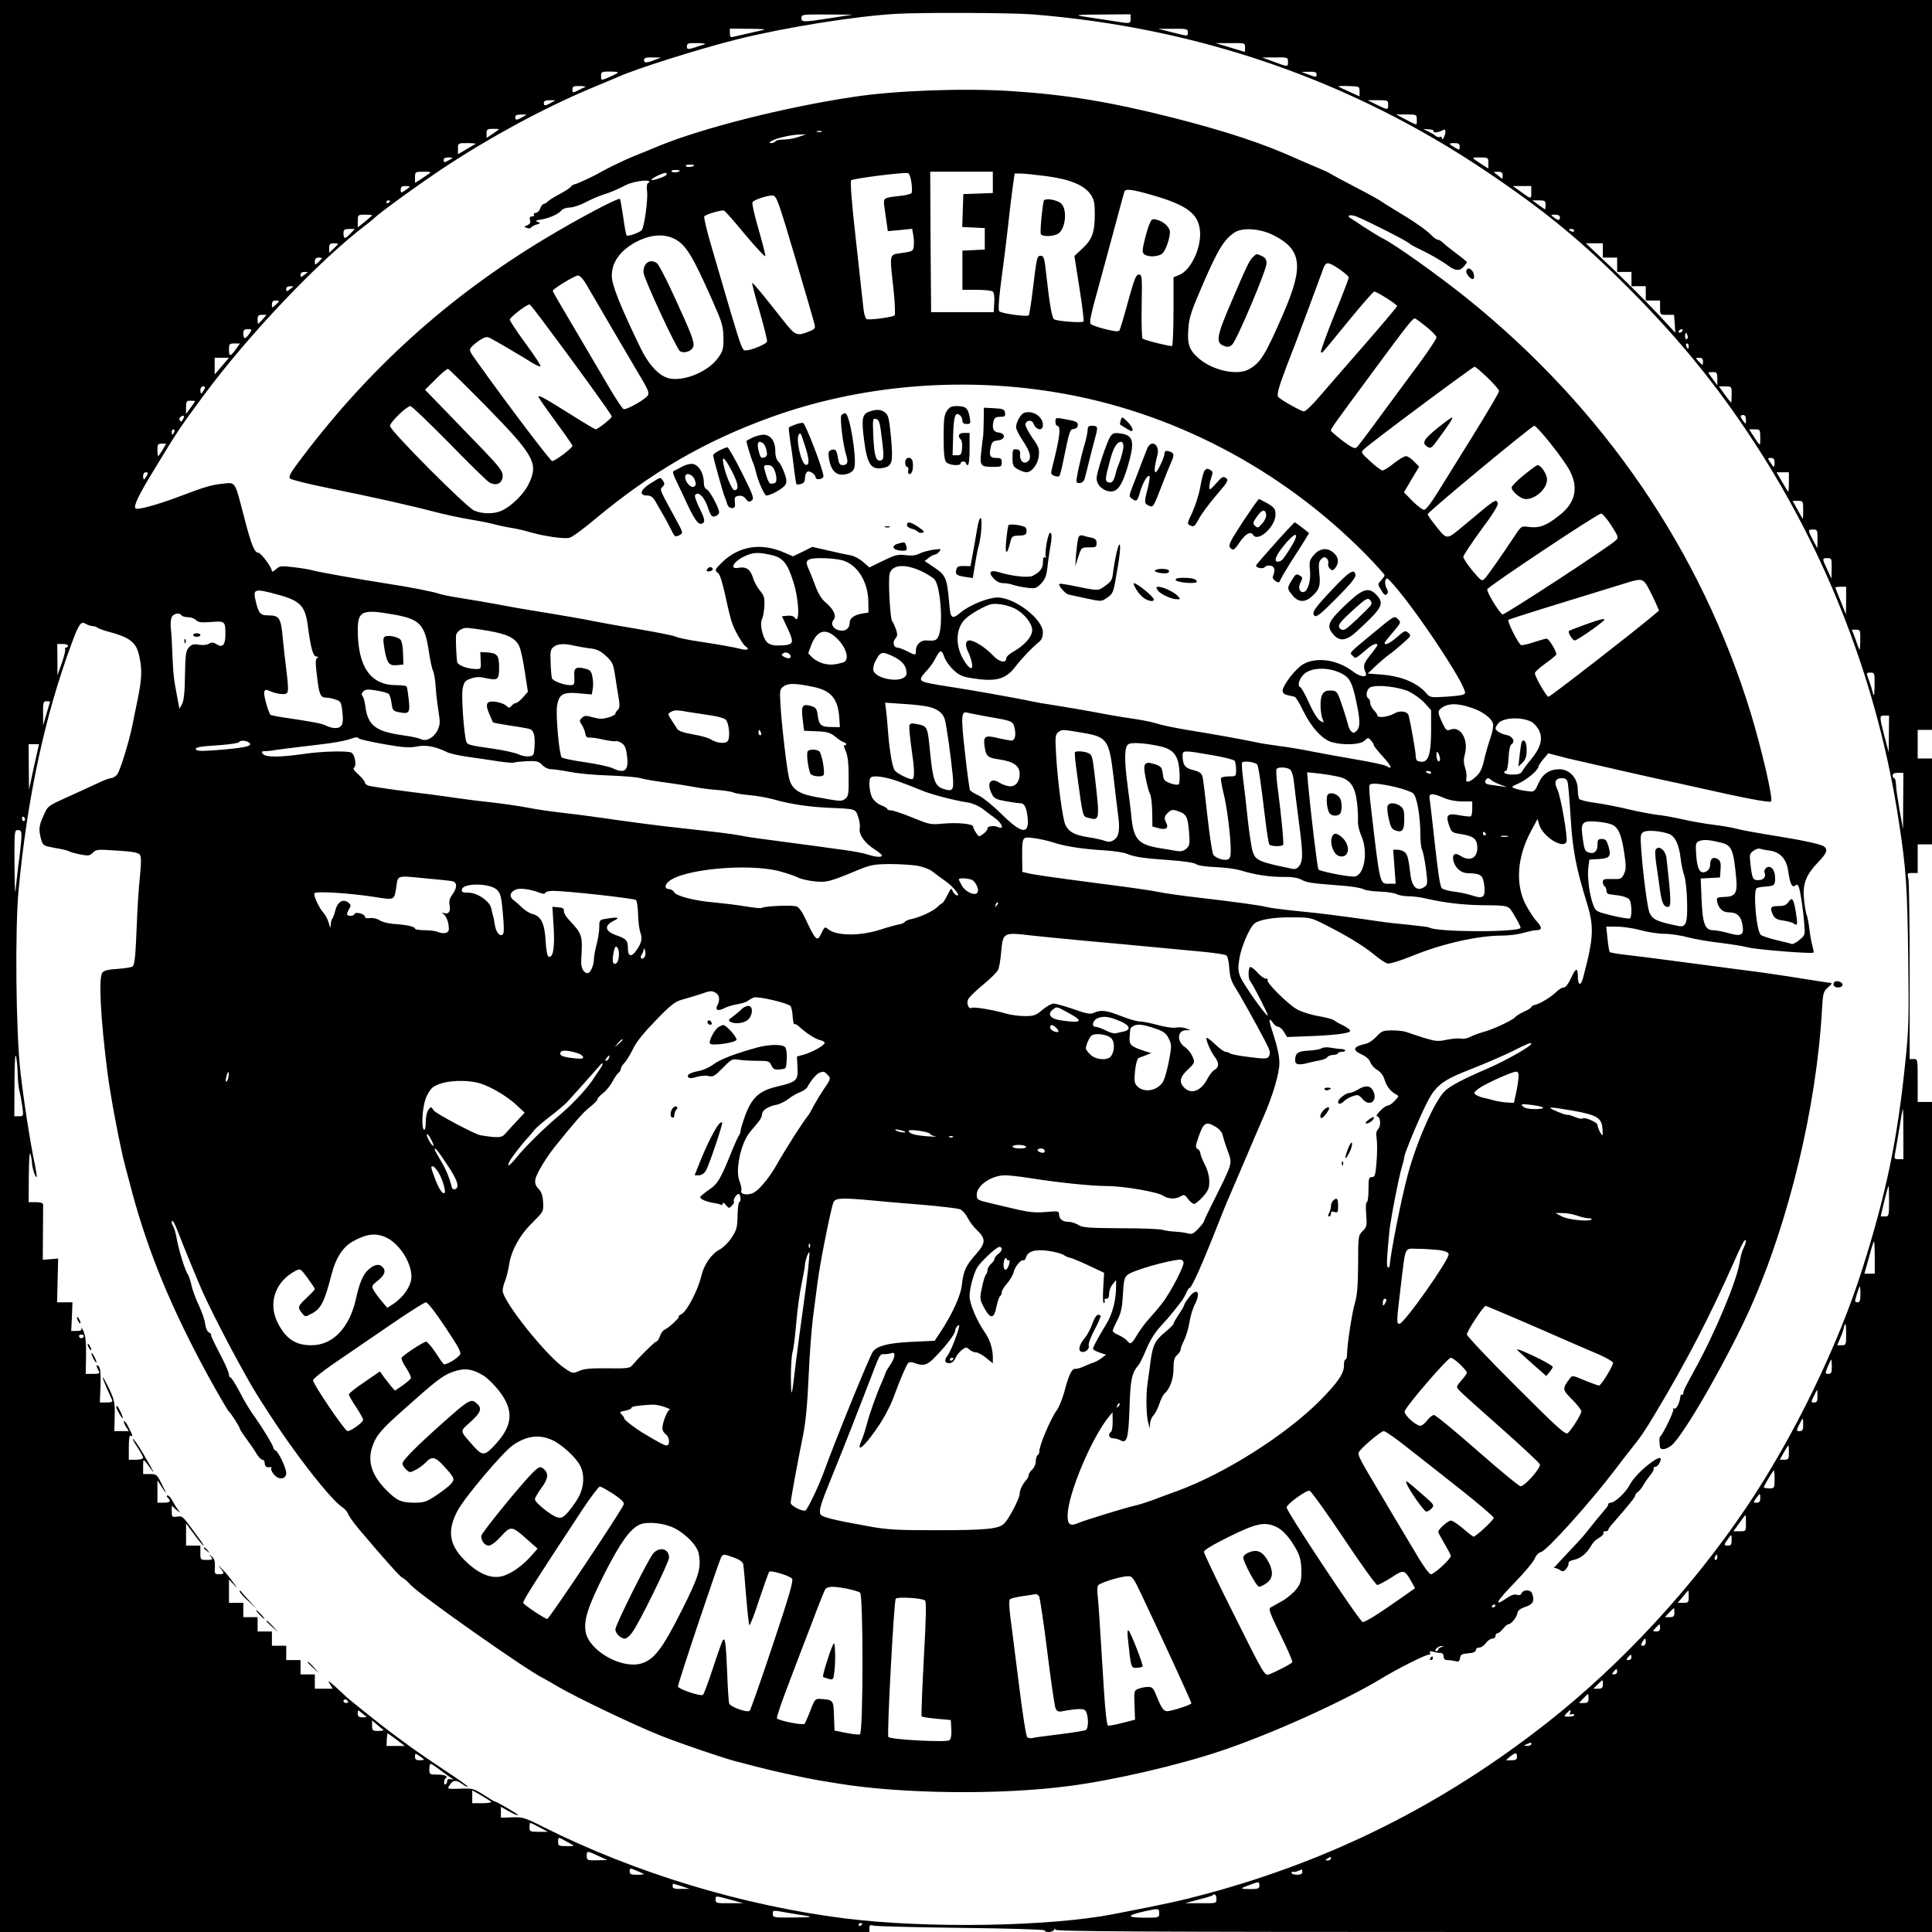 <?xml version="1.0" standalone="no"?>
<!DOCTYPE svg PUBLIC "-//W3C//DTD SVG 20010904//EN"
 "http://www.w3.org/TR/2001/REC-SVG-20010904/DTD/svg10.dtd">
<svg version="1.0" xmlns="http://www.w3.org/2000/svg"
 width="1080pt" height="1080pt" viewBox="0 0 1080 1080"
 preserveAspectRatio="xMidYMid meet">
<g transform="translate(0,1080) scale(0.1,-0.1)"
fill="#000000" stroke="none">
<path d="M0 5400 l0 -5400 2430 0 2430 0 0 21 c0 18 4 20 28 14 15 -3 235 -9
490 -12 259 -3 462 -9 462 -14 0 -14 48 -11 53 4 4 10 6 10 6 0 1 -10 498 -13
2451 -13 l2450 0 0 2320 0 2320 -40 0 -40 0 0 120 c0 118 0 120 -22 120 l-23
0 0 487 c0 269 -3 503 -7 521 -7 31 -6 32 22 32 l30 0 0 80 0 80 40 0 40 0 0
240 0 240 -40 0 -40 0 0 80 0 80 40 0 40 0 0 2040 0 2040 -5400 0 -5400 0 0
-5400z m5766 5320 c929 -73 1783 -368 2538 -875 332 -223 541 -395 809 -665
276 -278 488 -539 688 -845 420 -641 699 -1370 814 -2130 40 -259 47 -365 52
-750 5 -352 3 -411 -17 -600 -44 -429 -107 -731 -240 -1150 -135 -428 -385
-941 -647 -1330 -300 -447 -696 -875 -1108 -1200 -581 -458 -1209 -774 -1920
-964 -129 -35 -221 -55 -510 -111 -360 -70 -1041 -81 -1495 -25 -574 72 -1173
252 -1690 511 -107 54 -119 57 -177 55 l-63 -2 0 30 0 31 46 -26 c25 -14 48
-24 50 -21 4 4 -120 77 -131 77 -3 0 -31 17 -62 37 -55 35 -62 37 -131 34 -71
-2 -73 -2 -60 18 19 31 37 33 69 10 17 -12 32 -19 34 -17 3 2 -53 42 -123 88
-70 46 -156 105 -192 131 -36 27 -85 63 -110 81 -48 35 -252 198 -260 208 -3
3 -27 26 -55 51 -38 34 -46 38 -32 17 l17 -28 -50 0 -50 0 0 40 0 40 -40 0
-40 0 0 40 0 40 -40 0 -40 0 0 40 0 40 -40 0 -40 0 0 40 0 40 -40 0 -40 0 0
40 0 40 -40 0 -40 0 0 40 0 40 -40 0 -40 0 0 66 0 65 26 -28 c24 -26 24 -25
-3 12 -15 22 -43 56 -62 75 -19 19 -25 23 -13 9 28 -33 28 -39 -4 -39 -24 0
-25 3 -23 40 2 29 -2 45 -16 58 -18 16 -18 16 -6 0 12 -16 10 -18 -23 -18 -35
0 -36 1 -36 40 l0 40 -40 0 -40 0 0 62 0 62 46 -62 c25 -34 48 -62 51 -62 3 0
-7 17 -23 38 -15 20 -39 53 -53 72 -40 54 -43 56 -73 52 -26 -4 -28 -2 -28 29
l0 32 27 -24 c19 -16 23 -17 12 -4 -9 11 -24 35 -33 52 -9 18 -22 33 -28 33
-9 0 -9 -3 0 -12 20 -20 14 -28 -23 -28 l-35 0 0 63 0 62 26 -40 c30 -47 28
-38 -6 27 -22 45 -27 48 -62 48 l-38 0 0 43 c1 46 -3 48 46 -18 24 -33 10 -6
-45 88 -29 49 -55 86 -58 84 -2 -3 10 -25 27 -50 16 -25 30 -50 30 -56 0 -6
-17 -11 -40 -11 l-40 0 0 71 c0 44 4 68 10 64 15 -9 12 1 -11 46 -11 23 -23
38 -26 35 -3 -3 2 -17 11 -31 l16 -25 -40 0 -41 0 2 83 c2 73 -1 89 -29 150
-18 37 -34 67 -37 67 -3 0 7 -26 21 -58 14 -31 28 -63 31 -69 4 -9 -6 -13 -32
-13 l-37 0 4 95 c2 65 -1 98 -10 107 -15 15 -16 4 -2 -23 10 -17 7 -19 -30
-19 l-41 0 2 102 c1 77 -3 112 -15 138 -9 19 -14 27 -11 17 3 -13 -2 -17 -26
-17 l-31 0 4 80 3 80 -43 0 -43 0 3 123 3 122 -43 -4 -43 -3 1 148 c1 82 1
155 1 162 -1 7 -16 12 -41 12 l-40 0 1 148 c1 89 4 137 9 122 4 -14 8 -37 9
-52 1 -29 19 -83 26 -77 2 2 -3 33 -10 69 -24 109 -64 367 -81 520 -25 225
-31 789 -10 1016 48 510 145 965 292 1365 45 123 56 138 83 122 12 -7 29 -13
39 -13 10 0 22 -4 27 -9 6 -4 28 -13 50 -19 133 -35 167 -61 184 -142 16 -74
14 -125 -10 -242 -12 -57 -25 -121 -29 -143 -20 -96 -70 -258 -86 -276 -9 -10
-25 -19 -34 -19 -9 0 -43 -13 -76 -29 -32 -15 -108 -50 -168 -77 -108 -49
-109 -49 -132 -102 -27 -58 -29 -80 -14 -134 10 -35 12 -36 77 -48 37 -6 72
-14 77 -18 6 -4 34 -12 63 -18 46 -9 54 -8 71 8 21 21 20 21 154 12 65 -4 102
-11 109 -21 9 -10 9 -41 1 -126 -7 -62 -14 -177 -17 -257 -7 -182 -12 -231
-23 -242 -5 -5 -43 -11 -83 -14 -54 -3 -77 -9 -87 -21 -21 -29 -11 -243 28
-553 16 -130 71 -421 100 -529 5 -20 23 -88 40 -151 91 -335 218 -643 420
-1015 52 -95 113 -200 119 -205 12 -10 61 -86 61 -95 0 -4 17 -31 38 -59 21
-28 47 -66 57 -84 11 -17 25 -32 32 -32 7 0 13 -9 13 -20 0 -18 11 -25 33 -21
5 1 6 -2 3 -7 -3 -5 4 -20 15 -34 27 -33 69 -28 69 8 0 28 -44 120 -60 126 -6
2 -12 10 -13 18 -2 13 -55 101 -93 155 -41 57 -65 97 -99 163 -21 39 -42 72
-47 72 -4 0 -8 7 -8 16 0 8 -14 43 -31 77 -63 123 -69 136 -69 145 0 6 -6 12
-14 15 -7 3 -16 23 -19 45 -2 23 -19 70 -36 106 -17 36 -36 87 -41 113 -6 26
-15 52 -19 58 -15 19 -50 130 -62 195 -6 36 -16 69 -20 74 -5 6 -9 17 -9 25 1
21 17 -7 40 -68 24 -64 108 -267 132 -321 68 -151 240 -476 313 -590 83 -130
107 -166 173 -260 126 -177 248 -324 294 -354 15 -10 30 -27 34 -39 4 -12 32
-51 63 -88 149 -176 233 -269 241 -269 4 0 26 -18 47 -41 57 -60 652 -479 743
-522 8 -4 42 -23 75 -43 109 -64 438 -221 580 -277 122 -48 341 -122 415 -142
14 -3 66 -17 115 -30 91 -24 261 -61 345 -76 25 -4 74 -12 110 -18 354 -59
910 -66 1295 -15 248 32 607 115 849 196 276 92 689 278 898 405 88 54 246
133 264 133 9 0 12 5 8 12 -5 8 0 9 17 5 13 -4 32 -7 42 -7 10 0 17 -8 17 -20
0 -14 7 -20 23 -20 12 0 32 -3 44 -6 17 -5 22 -1 25 18 2 19 10 23 46 26 28 2
42 8 42 18 0 8 8 14 19 14 10 0 27 11 37 25 10 14 27 25 36 25 10 0 18 7 18
15 0 8 5 15 11 15 6 0 20 11 31 25 11 14 24 25 29 25 16 0 47 38 51 61 2 16
14 26 46 37 43 14 52 34 36 76 -8 21 -50 21 -58 0 -4 -10 -13 -13 -27 -9 -14
5 -33 -2 -60 -21 -72 -49 -54 -16 47 88 55 57 106 117 113 135 7 18 22 34 35
37 34 8 280 283 415 461 29 39 67 88 84 109 57 71 77 99 144 211 175 293 295
524 438 845 25 58 50 109 56 114 14 15 11 -11 -5 -42 -8 -15 -17 -50 -21 -77
-15 -102 -138 -397 -250 -599 -57 -105 -65 -120 -65 -134 0 -7 -4 -11 -8 -8
-4 2 -8 -3 -9 -12 -3 -35 -23 -73 -35 -66 -6 4 -8 3 -4 -4 5 -9 -56 -136 -73
-152 -6 -5 -6 -25 -2 -57 3 -26 49 -13 79 21 87 99 310 494 426 753 217 485
371 1130 401 1668 5 91 8 102 30 122 30 26 30 28 7 30 -10 1 -63 9 -118 18
-136 22 -272 42 -379 55 -49 7 -142 18 -205 27 -63 8 -162 21 -220 29 -58 8
-148 19 -200 25 -52 6 -98 13 -101 17 -4 4 -9 37 -13 75 l-7 67 61 0 c33 0 93
-9 132 -20 40 -11 100 -20 133 -20 33 0 93 -9 132 -20 40 -10 119 -24 175 -30
57 -7 129 -18 160 -26 52 -13 358 -37 366 -29 2 2 -1 19 -6 37 -6 18 -13 60
-17 92 -4 33 -11 71 -16 84 -5 13 -12 54 -15 92 -7 82 13 131 81 202 47 49 54
68 32 86 -13 11 -110 33 -222 51 -159 26 -233 39 -270 49 -22 6 -80 16 -130
22 -49 6 -126 20 -170 30 -44 10 -107 22 -140 25 -33 4 -106 18 -162 31 -57
14 -140 30 -185 36 -46 6 -86 16 -90 22 -4 6 -8 30 -8 53 0 62 -46 113 -102
113 -56 0 -95 -26 -119 -81 -21 -46 -22 -47 -63 -41 -22 2 -52 9 -66 14 -24 9
-23 10 20 29 46 21 110 75 110 93 0 6 12 25 28 43 l27 32 50 -13 c28 -8 93
-24 145 -35 52 -12 163 -37 245 -56 83 -19 182 -41 220 -49 39 -8 111 -24 160
-35 277 -63 422 -90 426 -81 10 22 -53 291 -113 490 -278 911 -826 1711 -1592
2326 -164 131 -403 301 -466 331 -14 6 -115 69 -150 94 -8 5 -22 14 -30 19
-26 16 -2 23 32 10 67 -27 289 -140 298 -152 3 -4 26 -17 50 -28 60 -28 128
-67 167 -96 39 -29 63 -30 86 -4 9 11 17 22 17 25 0 2 -25 23 -56 46 -31 23
-65 50 -75 60 -11 11 -25 19 -31 19 -7 0 -24 12 -37 26 -28 29 -100 79 -201
139 -37 22 -73 45 -81 51 -8 6 -72 42 -144 79 -71 37 -134 71 -140 75 -5 5
-39 20 -75 35 -36 15 -83 35 -105 45 -188 86 -394 154 -690 230 -355 90 -601
131 -915 151 -263 17 -645 3 -875 -32 -384 -57 -847 -174 -1095 -276 -47 -20
-106 -44 -132 -54 -44 -17 -156 -71 -188 -90 -35 -21 -138 -69 -147 -69 -6 0
-16 -6 -22 -14 -7 -8 -35 -27 -63 -41 -28 -15 -58 -33 -65 -41 -8 -8 -19 -14
-24 -14 -5 0 -14 -11 -19 -25 -5 -14 -17 -25 -25 -25 -9 0 -13 -4 -10 -10 3
-5 -1 -10 -11 -10 -12 0 -15 -6 -11 -21 4 -14 -1 -22 -15 -28 -20 -7 -20 -8
-3 -15 10 -4 21 -3 24 2 3 5 17 13 31 17 23 7 23 8 5 15 -15 5 -10 8 21 13 46
8 96 30 114 52 7 8 27 15 45 15 18 0 58 13 88 29 30 16 72 34 93 41 38 11 84
30 134 56 53 26 162 35 121 9 -5 -3 -7 -21 -4 -41 7 -44 -16 -211 -31 -222
-20 -16 -77 -35 -83 -28 -3 3 -12 49 -19 102 -8 54 -16 99 -18 102 -9 9 -239
-113 -426 -226 -533 -322 -974 -720 -1349 -1216 -68 -89 -80 -111 -69 -121 7
-7 103 -31 213 -53 260 -53 453 -96 590 -132 61 -16 155 -36 210 -45 55 -9
115 -21 133 -27 18 -5 56 -13 85 -18 29 -4 77 -15 107 -24 78 -23 193 -40 224
-32 14 3 81 52 147 108 313 260 613 434 979 566 490 177 1047 227 1580 141
655 -105 1273 -428 1748 -911 56 -58 102 -109 102 -113 0 -5 -9 -18 -20 -30
-19 -21 -19 -21 1 -54 15 -25 23 -31 31 -23 9 9 8 18 -2 36 -7 14 -9 33 -5 43
6 16 11 13 42 -22 131 -147 403 -557 403 -607 0 -12 -20 -16 -97 -22 -94 -6
-99 -5 -118 17 -51 60 -140 97 -250 106 l-79 6 47 45 c27 24 58 51 71 60 13 8
46 36 75 61 49 43 51 46 34 61 -17 15 -21 14 -63 -23 -40 -35 -70 -49 -70 -33
0 3 21 30 47 60 46 54 46 55 27 74 -19 19 -21 18 -134 -76 -146 -121 -137
-111 -118 -130 17 -17 10 -21 86 43 26 22 52 30 52 17 0 -3 -18 -29 -41 -57
-38 -49 -41 -59 -24 -99 11 -27 -30 -23 -68 6 -90 69 -206 86 -282 43 -42 -24
-115 -118 -115 -149 0 -11 10 -20 28 -24 15 -3 32 -7 39 -9 7 -2 29 -38 49
-80 45 -92 107 -159 160 -174 66 -18 157 -14 181 8 20 19 22 19 37 2 9 -10 16
-22 16 -27 0 -5 23 -33 50 -63 49 -53 58 -77 20 -53 -10 6 -88 23 -172 37 -84
14 -196 35 -248 45 -52 11 -133 24 -180 30 -47 6 -103 15 -125 20 -53 12 -228
44 -390 70 -71 12 -148 28 -170 36 -22 7 -74 18 -115 24 -41 6 -111 17 -155
25 -125 24 -244 44 -315 55 -36 5 -88 14 -115 20 -65 15 -372 69 -455 81 -36
5 -88 14 -117 20 -58 13 -59 20 -7 76 14 15 35 45 45 66 24 46 34 47 48 4 6
-18 28 -50 49 -70 31 -30 50 -39 98 -47 139 -23 195 -9 250 63 36 47 88 102
135 141 12 10 19 29 19 51 0 74 -157 195 -254 195 -52 0 -158 -43 -207 -85
-49 -40 -56 -34 -63 58 -12 135 -19 152 -82 194 l-55 37 23 18 c13 10 28 18
34 18 6 0 18 7 25 17 13 15 10 16 -34 10 -26 -4 -60 -13 -76 -21 -20 -11 -44
-14 -79 -9 -44 5 -59 1 -126 -32 l-76 -37 -34 30 c-19 17 -49 33 -68 37 -18 3
-74 15 -125 27 l-92 21 -54 -27 -54 -26 -46 20 c-131 58 -255 39 -351 -54 -41
-40 -42 -44 -21 -60 10 -7 25 -58 40 -126 13 -63 30 -134 39 -156 16 -45 59
-118 76 -129 23 -14 7 -22 -27 -13 -21 5 -63 14 -93 19 -59 10 -66 11 -180 29
-41 7 -83 16 -93 21 -10 6 -98 23 -195 40 -97 16 -209 36 -249 44 -39 8 -102
20 -140 26 -37 6 -90 15 -118 20 -27 4 -77 13 -110 18 -33 5 -112 19 -175 31
-63 12 -158 28 -210 36 -52 8 -108 19 -125 25 -36 12 -161 37 -300 58 -142 22
-372 63 -400 71 -16 5 -66 14 -110 19 -75 9 -81 8 -102 -11 -13 -12 -23 -16
-23 -10 0 20 -61 102 -75 102 -22 0 -40 43 -79 195 -55 211 -47 199 -122 191
-62 -6 -98 -17 -254 -76 -115 -43 -222 -72 -232 -62 -13 13 17 75 106 220 126
208 143 234 275 412 254 343 650 759 910 955 14 11 33 26 41 34 34 33 264 200
395 286 261 172 554 330 815 440 74 31 144 60 155 65 95 44 450 156 665 210
268 67 669 131 895 143 149 8 634 6 751 -3z m-1121 -21 c-157 -24 -165 -24
-165 1 0 19 6 20 143 19 l142 -1 -120 -19z m1675 -4 c0 -29 3 -29 -114 -10
-50 8 -118 18 -151 23 -51 8 -36 10 103 11 l162 1 0 -25z m-2045 -60 c-5 -2
-44 -11 -85 -20 -41 -9 -83 -19 -92 -21 -14 -4 -18 1 -18 20 l0 26 103 -1 c56
0 98 -2 92 -4z m2365 -15 c0 -24 4 -24 -90 0 l-75 19 83 0 c76 1 82 -1 82 -19z
m-2700 -67 c-99 -33 -100 -33 -100 -12 0 17 7 19 58 18 31 0 50 -3 42 -6z
m3020 -18 c0 -14 -1 -25 -2 -25 -2 1 -39 12 -83 25 l-80 24 83 0 c81 1 82 1
82 -24z m-3300 -70 c-47 -18 -60 -18 -60 0 0 11 12 15 48 14 l47 -1 -35 -13z
m3540 -10 c0 -30 0 -30 -80 0 l-65 24 73 0 c70 1 72 0 72 -24z m-3753 -66 c-9
-5 -33 -17 -52 -25 -35 -14 -35 -14 -35 11 0 24 3 25 53 25 40 -1 48 -3 34
-11z m3913 -4 c0 -18 -4 -18 -50 0 l-35 13 43 1 c31 1 42 -3 42 -14z m-4090
-72 c-8 -3 -27 -12 -42 -20 -26 -13 -28 -12 -28 7 0 17 6 20 43 19 23 0 35 -3
27 -6z m4330 -24 l0 -28 -57 26 c-32 14 -60 28 -62 30 -3 2 23 3 57 2 61 -2
62 -2 62 -30z m-4520 -64 c-32 -18 -40 -18 -40 0 0 10 10 15 33 15 l32 -1 -25
-14z m4680 -10 c0 -31 -2 -31 -65 0 l-50 25 58 0 c54 0 57 -1 57 -25z m-4840
-70 c-32 -18 -40 -18 -40 0 0 10 10 15 33 15 l32 -1 -25 -14z m5000 -15 c0
-34 9 -35 -85 14 l-30 16 58 0 c57 0 57 0 57 -30z m-5131 -53 c-2 -2 -19 -14
-36 -26 l-33 -22 0 25 c0 23 4 26 37 26 20 0 34 -1 32 -3z m5225 -9 c-7 -11
24 -10 47 2 15 9 19 7 19 -7 0 -21 -20 -56 -20 -35 0 7 -5 10 -10 7 -6 -4 -18
-1 -27 7 -9 7 -28 18 -42 25 l-26 12 32 -2 c17 0 29 -5 27 -9z m-3421 -5 c-7
-2 -19 -2 -25 0 -7 3 -2 5 12 5 14 0 19 -2 13 -5z m-128 -28 c-22 -8 -59 -15
-82 -15 -23 0 -45 -4 -48 -10 -3 -5 -14 -10 -23 -10 -14 1 -14 3 3 13 25 15
108 34 155 35 l35 1 -40 -14z m-1806 -39 c-2 -1 -25 -15 -51 -30 l-48 -28 0
31 c0 31 1 31 52 31 28 0 49 -2 47 -4z m5501 -16 c0 -17 -3 -19 -17 -11 -47
27 -49 31 -15 31 26 0 32 -4 32 -20z m-5631 -64 c-2 -2 -14 -9 -26 -15 -19
-10 -23 -9 -23 4 0 10 9 15 27 15 14 0 24 -2 22 -4z m5791 -27 l0 -31 -27 17
c-72 47 -72 45 -20 45 46 0 47 -1 47 -31z m-4440 -13 c0 -9 -40 -13 -46 -5 -3
5 6 9 20 9 14 0 26 -2 26 -4z m-80 -30 c0 -9 -40 -13 -46 -5 -3 5 6 9 20 9 14
0 26 -2 26 -4z m-1405 -19 c-11 -8 -32 -22 -47 -32 l-28 -17 0 31 c0 30 1 31
47 31 43 0 46 -1 28 -13z m1328 -7 c-12 -10 -75 -31 -81 -26 -6 7 72 45 81 39
5 -3 5 -9 0 -13z m1372 -40 c4 -27 4 -53 1 -59 -4 -5 -32 -13 -64 -16 -96 -11
-95 -10 -88 -63 4 -26 9 -67 13 -91 l6 -43 68 6 68 7 6 -34 c4 -19 5 -47 3
-63 -3 -27 -6 -30 -65 -38 -74 -11 -71 4 -48 -206 8 -74 10 -139 6 -143 -10
-10 -139 -27 -156 -21 -7 3 -15 28 -18 57 -3 29 -22 200 -42 381 -24 211 -33
332 -27 338 10 10 299 47 319 40 6 -2 14 -25 18 -52z m455 0 l0 -59 -82 -3
-83 -3 -3 -92 -3 -92 63 -3 63 -3 0 -60 0 -60 -62 -3 -63 -3 0 -109 0 -110 78
0 c42 0 83 -4 90 -9 9 -5 12 -25 10 -62 l-3 -54 -175 0 -175 0 -3 393 -2 392
175 0 175 0 0 -60z m2850 38 c0 -21 0 -21 -22 -2 -13 10 -25 20 -27 21 -2 2 8
3 22 3 21 0 27 -5 27 -22z m-2548 -3 c133 -18 211 -51 246 -104 18 -27 22 -48
22 -105 0 -103 -14 -144 -68 -194 l-46 -43 28 -178 c16 -99 26 -183 23 -188
-6 -9 -135 0 -163 11 -13 5 -26 78 -45 249 -10 93 -14 107 -30 107 -22 0 -23
-2 -45 -185 -9 -77 -20 -143 -23 -148 -9 -9 -152 10 -165 23 -8 8 -1 89 24
270 5 36 16 128 25 205 8 77 20 175 26 218 l11 77 34 0 c18 0 84 -7 146 -15z
m-3562 -59 c0 -2 -11 -11 -25 -20 -24 -16 -25 -16 -25 4 0 15 7 20 25 20 14 0
25 -2 25 -4z m6270 -32 c0 -39 1 -39 -64 8 l-39 28 51 0 52 0 0 -36z m-2121
-14 c195 -56 260 -104 269 -200 9 -93 -50 -219 -114 -246 l-34 -14 0 -190 c0
-104 -4 -191 -8 -194 -8 -4 -147 30 -165 41 -4 3 -7 85 -5 182 3 167 2 176
-16 176 -16 0 -25 -25 -60 -150 -22 -82 -44 -155 -48 -162 -6 -8 -27 -6 -79 7
-40 10 -76 23 -81 28 -10 10 -2 47 52 242 16 58 52 191 80 295 28 105 53 196
55 203 7 18 38 15 154 -18z m-1994 -350 c56 -190 105 -357 108 -372 6 -23 3
-28 -33 -42 -66 -26 -75 -22 -141 62 -117 149 -171 214 -174 210 -2 -2 16 -73
41 -158 25 -85 43 -161 42 -169 -3 -14 -86 -49 -120 -50 -18 -1 -24 16 -85
219 -14 47 -31 105 -38 130 -7 25 -36 123 -64 219 -29 96 -48 178 -44 182 12
12 96 36 110 32 6 -2 60 -63 119 -135 60 -71 110 -125 112 -120 2 6 -16 74
-38 152 -24 81 -38 146 -33 151 15 15 87 38 112 36 22 -2 30 -23 126 -347z
m-2265 316 c0 -3 -4 -8 -10 -11 -5 -3 -10 -1 -10 4 0 6 5 11 10 11 6 0 10 -2
10 -4z m6460 -21 c0 -14 -1 -25 -3 -25 -2 0 -18 11 -37 25 l-34 25 37 0 c33 0
37 -3 37 -25z m-6560 -58 c0 -2 -18 -18 -40 -36 l-40 -32 0 36 c0 34 1 35 40
35 22 0 40 -1 40 -3z m6640 -12 c0 -19 -9 -19 -34 0 -19 14 -19 15 7 15 17 0
27 -5 27 -15z m-6760 -90 c-13 -14 -27 -25 -32 -25 -4 0 -8 11 -8 25 0 21 5
25 32 25 l31 0 -23 -25z m5157 -9 c160 -80 172 -173 59 -434 -104 -240 -130
-282 -198 -318 -65 -34 -199 -4 -275 61 -55 47 -67 80 -60 168 4 62 16 98 85
257 80 185 117 245 176 282 44 27 142 20 213 -16z m1683 24 c0 -5 -7 -7 -15
-4 -8 4 -15 8 -15 10 0 2 7 4 15 4 8 0 15 -4 15 -10z m-5030 -45 c64 -33 100
-91 212 -344 54 -122 61 -143 62 -207 1 -63 -2 -75 -29 -113 -51 -75 -185
-133 -270 -117 -59 11 -119 75 -169 180 -112 233 -156 344 -156 394 0 72 41
133 119 180 85 50 167 59 231 27z m-1880 -28 c0 -2 -11 -14 -25 -27 l-25 -23
0 26 c0 22 5 27 25 27 14 0 25 -1 25 -3z m7070 -37 l0 -40 40 0 40 0 0 -40 0
-40 40 0 40 0 0 -40 0 -40 40 0 40 0 0 -40 0 -40 40 0 40 0 0 -40 c0 -40 0
-40 39 -40 l39 0 4 -50 3 -50 -90 97 c-83 89 -222 227 -355 351 l-55 52 48 0
47 0 0 -40z m-7160 -43 c0 -2 -9 -12 -20 -22 -19 -18 -20 -17 -20 3 0 15 6 22
20 22 11 0 20 -2 20 -3z m5688 -62 c28 -20 52 -40 52 -46 0 -5 -36 -100 -81
-210 -44 -110 -78 -203 -75 -207 8 -7 -6 -22 156 176 73 89 137 162 142 162
15 0 128 -72 128 -81 0 -4 -82 -101 -182 -216 -101 -115 -214 -246 -253 -291
-38 -45 -77 -82 -86 -82 -14 0 -123 61 -143 80 -11 11 3 60 49 180 19 47 70
182 114 300 44 118 84 227 90 243 14 35 26 34 89 -8z m-5769 -18 c-2 -1 -12
-9 -21 -16 -15 -12 -18 -11 -18 3 0 10 8 16 22 16 12 0 19 -1 17 -3z m1554
-59 c27 -48 277 -474 327 -558 23 -40 29 -59 22 -70 -13 -22 -121 -83 -136
-77 -7 3 -41 54 -76 113 -35 60 -89 152 -120 204 -162 274 -200 339 -200 344
0 11 123 86 141 86 10 0 27 -18 42 -42z m-1634 -21 c-2 -1 -12 -9 -21 -16 -15
-12 -18 -11 -18 3 0 10 8 16 22 16 12 0 19 -1 17 -3z m-79 -80 c0 -2 -9 -12
-20 -22 -19 -18 -20 -17 -20 3 0 15 6 22 20 22 11 0 20 -2 20 -3z m1471 -107
c184 -245 389 -529 389 -538 0 -10 -78 -72 -91 -72 -3 0 -64 36 -135 81 -148
93 -184 113 -184 101 0 -5 43 -66 95 -137 52 -71 95 -132 95 -137 0 -13 -102
-89 -114 -85 -12 4 -235 297 -413 546 -51 70 -53 75 -36 93 9 10 31 28 49 39
28 17 37 18 56 8 33 -17 186 -107 231 -136 21 -13 43 -23 48 -21 5 2 -31 58
-81 125 -49 67 -90 129 -90 136 0 14 99 89 111 85 4 -2 35 -41 70 -88z m-1563
5 c-12 -14 -23 -25 -25 -25 -2 0 -3 11 -3 25 0 20 5 25 25 25 l25 0 -22 -25z
m6505 -41 c31 -25 57 -52 57 -60 0 -8 -41 -70 -90 -137 -50 -67 -147 -200
-217 -294 -69 -95 -132 -178 -139 -184 -11 -9 -28 -1 -79 37 -35 27 -65 53
-65 57 0 11 9 24 244 342 184 249 212 285 226 285 3 0 31 -21 63 -46z m-6579
-39 c-9 -14 -20 -25 -25 -25 -5 0 -9 11 -9 25 0 20 5 25 25 25 25 0 25 -1 9
-25z m8011 15 c-3 -5 -11 -10 -16 -10 -6 0 -7 5 -4 10 3 6 11 10 16 10 6 0 7
-4 4 -10z m28 -25 c4 -8 2 -17 -3 -20 -6 -4 -10 3 -10 14 0 25 6 27 13 6z
m-8113 -75 c-31 -44 -40 -45 -40 -6 0 33 2 36 31 36 l30 0 -21 -30z m8120 15
c0 -8 -2 -15 -4 -15 -2 0 -6 7 -10 15 -3 8 -1 15 4 15 6 0 10 -7 10 -15z
m-8179 -87 c-11 -13 -29 -34 -40 -47 l-21 -24 0 46 0 47 40 0 40 0 -19 -22z
m8259 2 c0 -11 -2 -20 -3 -20 -2 0 -12 9 -22 20 -18 19 -17 20 3 20 15 0 22
-6 22 -20z m-1204 -92 c35 -33 64 -67 64 -74 0 -8 -64 -116 -141 -241 -78
-126 -169 -272 -202 -325 -36 -59 -67 -98 -76 -98 -9 0 -38 22 -65 49 l-48 49
42 71 43 72 -28 29 c-16 17 -36 30 -46 30 -9 0 -39 -18 -67 -40 -27 -22 -56
-40 -63 -40 -8 0 -39 23 -68 50 -54 50 -55 51 -35 70 31 31 607 460 617 460 5
0 38 -28 73 -62z m-5593 -165 c266 -272 289 -315 231 -431 -27 -55 -93 -120
-148 -146 -43 -20 -106 -20 -154 -1 -44 18 -472 448 -472 474 0 20 94 111 114
111 8 0 103 -92 213 -203 109 -112 211 -212 226 -222 39 -25 77 -8 77 35 0 26
-18 50 -107 143 -60 62 -110 114 -113 117 -3 3 -52 54 -109 113 l-105 108 60
60 c32 33 63 58 69 57 5 -2 104 -99 218 -215z m6877 160 l0 -37 -25 34 c-14
19 -25 35 -25 37 0 2 11 3 25 3 22 0 25 -4 25 -37z m-8460 -63 c-6 -11 -13
-20 -15 -20 -3 0 -5 9 -5 20 0 11 7 20 15 20 13 0 14 -4 5 -20z m8540 -25 c0
-25 -1 -45 -3 -45 -2 0 -18 20 -36 45 l-32 45 35 0 c36 0 36 0 36 -45z m-8590
-38 c0 -2 -11 -18 -25 -37 l-25 -34 0 37 c0 33 3 37 25 37 14 0 25 -1 25 -3z
m-68 -103 c-7 -12 -11 -13 -17 -4 -4 7 -2 16 6 21 18 11 23 4 11 -17z m8738
-1 c0 -26 -1 -26 -15 -7 -19 25 -19 34 0 34 10 0 15 -10 15 -27z m-1091 -134
c45 -56 93 -124 107 -152 49 -96 30 -178 -58 -247 -72 -58 -112 -73 -168 -66
-45 6 -45 6 -77 -41 -75 -114 -156 -229 -172 -246 -17 -18 -20 -16 -70 43 -28
34 -51 69 -51 77 0 8 45 76 99 150 59 78 98 140 94 149 -10 27 -8 29 -189
-123 -99 -82 -93 -82 -153 -9 -28 35 -51 67 -50 72 1 12 581 493 596 494 6 0
48 -45 92 -101z m-7695 66 c-4 -8 -8 -15 -10 -15 -2 0 -4 7 -4 15 0 8 4 15 10
15 5 0 7 -7 4 -15z m8866 -32 c0 -52 2 -52 -45 20 l-17 27 31 0 c30 0 31 -1
31 -47z m-8931 -68 c-12 -19 -23 -35 -25 -35 -2 0 -4 16 -4 35 0 31 3 35 25
35 l24 0 -20 -35z m9011 -70 c0 -14 -2 -25 -4 -25 -2 0 -11 11 -20 25 -16 24
-16 25 4 25 15 0 20 -7 20 -25z m-9100 -75 c-6 -11 -13 -20 -15 -20 -3 0 -5 9
-5 20 0 11 7 20 15 20 13 0 14 -4 5 -20z m9180 -37 c0 -31 -2 -54 -4 -52 -2 2
-18 28 -35 57 l-30 52 34 0 35 0 0 -57z m80 -155 c0 -28 -1 -49 -3 -47 -2 2
-15 25 -30 52 l-26 47 30 0 c28 0 29 -1 29 -52z m-1073 -85 c41 -64 42 -69 25
-84 -37 -36 -624 -419 -633 -414 -21 14 -90 127 -85 141 7 17 615 422 636 423
8 0 34 -30 57 -66z m1153 -75 l-1 -53 -24 45 c-30 57 -30 60 0 60 24 0 25 -3
25 -52z m-5850 -90 c67 -15 92 -46 125 -151 33 -102 37 -248 6 -198 -5 7 -21
11 -39 9 l-31 -3 30 -64 c40 -86 37 -95 -32 -99 -42 -2 -61 2 -78 15 -27 22
-46 105 -31 133 6 11 11 43 13 73 2 45 -2 58 -25 86 -15 17 -33 50 -39 72 -14
46 -39 63 -80 55 -57 -11 -27 39 41 68 43 19 73 19 140 4z m395 -29 c84 -21
146 -116 149 -228 l1 -65 -37 -6 c-43 -8 -68 -26 -68 -49 0 -34 -23 -52 -57
-45 -36 7 -52 36 -33 59 17 21 2 56 -40 93 -28 23 -46 52 -65 105 -15 39 -32
82 -38 94 -19 42 -4 53 73 53 39 0 91 -5 115 -11z m5534 -46 l-1 -58 -23 50
c-30 63 -30 65 0 65 24 0 25 -3 24 -57z m-5084 -18 c28 -14 59 -33 69 -44 32
-35 49 -242 25 -310 -11 -31 -20 -35 -70 -31 -32 2 -59 -23 -59 -56 0 -29 -1
-29 -50 -4 -22 11 -46 20 -54 20 -21 0 -28 31 -11 50 12 14 13 23 4 51 -7 19
-16 40 -22 47 -11 14 -23 229 -14 264 14 53 87 58 182 13z m4057 -87 c13 -24
32 -63 43 -87 l19 -44 -34 -29 c-114 -96 -574 -453 -584 -453 -11 0 -75 111
-76 132 0 7 27 31 60 55 33 23 60 46 60 50 0 20 -42 88 -54 88 -7 0 -39 -9
-72 -20 -32 -11 -64 -18 -71 -16 -15 6 -79 133 -71 141 3 3 144 48 314 100
170 52 329 101 354 109 74 23 86 21 112 -26z m1108 -75 l-1 -78 -29 73 c-17
40 -30 75 -30 78 0 2 14 4 30 4 l30 0 0 -77z m-8767 33 c126 -34 153 -63 168
-175 15 -119 29 -171 47 -171 12 0 13 -3 5 -8 -10 -6 -10 -29 -1 -102 12 -104
19 -120 53 -120 12 0 36 -5 52 -11 28 -9 31 -15 37 -70 8 -68 -2 -89 -41 -89
-13 0 -36 6 -51 14 -25 12 -66 20 -241 46 -35 5 -66 12 -69 14 -12 13 -39 110
-35 126 4 17 8 17 39 4 18 -8 47 -14 64 -14 35 0 36 5 20 140 -6 47 -15 128
-20 180 -10 106 -19 120 -81 120 -43 0 -52 10 -68 73 -19 77 -12 79 122 43z
m4118 -77 c53 -26 99 -83 99 -122 0 -36 -44 -86 -109 -122 -20 -11 -36 -27
-36 -35 0 -30 -40 -21 -74 16 -42 44 -104 84 -131 84 -24 0 -27 -28 -6 -68 7
-15 16 -41 19 -59 9 -45 -16 -34 -48 21 -47 81 -42 177 13 228 27 26 101 68
137 79 30 9 96 -2 136 -22z m-3472 -34 c146 -25 175 -55 197 -199 8 -54 19
-107 25 -117 6 -11 12 -52 15 -92 2 -40 10 -102 16 -138 9 -56 8 -71 -6 -101
-20 -42 -64 -65 -93 -50 -10 6 -57 16 -103 22 -149 21 -193 55 -207 157 -3 27
-10 54 -16 61 -7 9 -6 17 4 27 12 12 26 13 73 5 33 -5 64 -14 70 -20 5 -5 12
-29 15 -52 5 -38 9 -43 40 -49 58 -12 64 -5 56 70 -4 36 -9 69 -12 74 -2 4
-30 7 -61 7 -141 1 -212 103 -212 309 0 106 25 117 199 86z m-1184 -5 c3 -5
19 -10 35 -10 16 0 36 -7 45 -16 13 -13 30 -15 85 -11 78 6 80 4 80 -69 0 -59
-16 -77 -48 -56 -19 12 -28 13 -43 4 -11 -7 -34 -10 -57 -6 -30 5 -41 2 -56
-15 -17 -18 -20 -40 -22 -155 -1 -93 -6 -141 -16 -161 l-15 -27 -11 58 c-21
111 -23 129 -28 239 -2 61 -6 129 -9 153 -3 24 0 52 5 63 11 20 45 26 55 9z
m1713 -86 c109 -19 154 -41 175 -87 8 -18 22 -82 31 -143 l17 -111 -28 -32
c-15 -17 -33 -31 -39 -31 -6 0 -17 -7 -24 -15 -12 -14 -15 -14 -31 1 -9 8 -36
18 -58 21 -52 7 -61 -11 -35 -70 10 -23 19 -44 20 -45 1 -2 44 -10 94 -18 51
-7 100 -16 111 -19 23 -8 31 -36 27 -101 -3 -46 -5 -49 -31 -52 -16 -2 -43 3
-60 12 -18 8 -81 22 -142 31 -129 18 -142 22 -148 38 -13 36 -29 256 -21 297
9 40 14 46 47 57 28 10 50 10 84 2 67 -14 73 -9 73 59 0 69 -10 81 -66 85
l-39 2 2 -47 c3 -46 2 -48 -25 -48 -46 0 -101 20 -106 38 -4 15 -9 116 -7 149
2 21 32 43 58 43 14 0 68 -7 121 -16z m7671 -56 c0 -35 -3 -56 -6 -48 -3 8
-14 36 -23 63 l-18 47 24 0 c23 0 24 -3 23 -62z m-5731 23 c63 -54 87 -133 43
-145 -49 -13 -70 -14 -105 -6 -22 5 -50 20 -64 33 l-24 25 17 46 c31 80 76 96
133 47z m-4288 -51 c0 -5 -5 -10 -11 -10 -5 0 -8 -4 -5 -9 3 -4 -5 -39 -18
-77 l-25 -69 0 88 -1 87 30 0 c17 0 30 -4 30 -10z m2833 0 c23 -5 63 -12 90
-15 36 -5 56 -15 86 -43 35 -33 40 -45 50 -112 6 -41 15 -97 20 -125 6 -37 5
-52 -5 -63 -8 -7 -14 -17 -14 -22 0 -5 -18 -15 -40 -21 -31 -9 -49 -9 -85 1
-40 11 -48 11 -62 -3 -15 -14 -15 -18 0 -40 8 -13 17 -34 19 -48 2 -17 9 -23
23 -22 11 1 47 -4 80 -12 33 -7 63 -11 68 -8 4 2 19 -2 32 -11 18 -12 25 -28
30 -71 11 -82 -12 -102 -79 -70 -18 9 -87 24 -155 34 -67 9 -126 22 -131 27
-14 14 -34 235 -26 288 10 66 34 79 124 70 l70 -6 5 28 c4 16 3 47 -1 68 -6
34 -12 41 -41 48 -48 13 -63 4 -61 -34 3 -53 1 -58 -21 -58 -39 0 -98 23 -104
39 -2 9 -6 48 -7 88 -3 62 0 74 17 87 23 18 59 20 118 6z m1207 -61 c0 -12
-21 -11 -40 1 -13 9 -13 11 0 19 15 10 40 -3 40 -20z m557 9 c53 -23 81 -48
88 -80 6 -24 3 -35 -11 -45 -42 -30 -165 -2 -172 41 -2 10 2 30 9 45 28 56 37
60 86 39z m2523 -103 c44 -23 58 -48 79 -145 25 -114 26 -153 5 -175 -14 -14
-19 -14 -31 -3 -7 8 -15 24 -17 35 -6 28 -36 120 -52 161 -12 27 -19 32 -47
32 -25 0 -37 -6 -46 -24 -14 -25 -11 -106 4 -140 7 -16 6 -17 -14 -6 -14 7
-39 46 -62 98 -22 48 -44 89 -50 90 -16 6 -10 40 14 67 38 45 141 49 217 10z
m2979 -67 c-1 -55 -3 -66 -9 -43 -4 17 -14 49 -23 73 -15 42 -15 42 9 42 23 0
24 -2 23 -72z m-5927 -9 c96 -21 133 -67 140 -175 l3 -49 -48 1 c-57 0 -69 11
-76 66 -5 37 -10 43 -39 52 -47 13 -54 1 -45 -75 l8 -64 70 -3 c60 -2 75 -7
107 -32 20 -17 42 -30 47 -30 6 0 11 -5 11 -11 0 -5 -4 -7 -10 -4 -5 3 -2 -11
7 -32 12 -27 17 -69 17 -145 1 -96 -1 -109 -19 -123 -21 -16 -22 -16 -165 10
-96 17 -134 44 -149 105 -12 45 -42 300 -48 411 -5 82 -4 87 19 103 24 18 67
17 170 -5z m3325 -25 c28 -14 67 -42 87 -64 l36 -40 0 -110 c0 -136 -15 -183
-57 -178 -23 2 -28 8 -29 33 -1 29 -30 192 -40 226 -7 24 -49 29 -81 10 -32
-19 -93 -26 -93 -11 0 5 -9 19 -20 30 -11 11 -20 29 -20 39 0 11 -4 23 -10 26
-19 12 -11 55 13 64 39 15 158 1 214 -25z m-7597 -56 c-1 -2 -9 -32 -20 -68
l-19 -65 0 68 c-1 61 1 67 19 67 11 0 20 -1 20 -2z m4915 -30 c45 -11 73 -33
85 -64 9 -23 35 -207 46 -320 7 -82 1 -91 -52 -74 -48 16 -59 46 -75 208 -14
144 -14 143 -77 155 -23 5 -34 3 -38 -7 -3 -8 2 -62 10 -121 18 -121 20 -171
7 -180 -11 -6 -84 29 -99 48 -13 15 -29 107 -37 207 -3 41 -8 97 -11 124 l-6
48 103 -7 c57 -3 122 -11 144 -17z m3035 -6 c59 -20 108 -57 116 -87 3 -13 -3
-49 -15 -82 -11 -32 -27 -87 -35 -123 -11 -49 -23 -72 -46 -92 -37 -34 -60
-37 -53 -7 3 11 0 37 -7 58 -9 27 -9 47 -1 76 21 81 -24 157 -79 137 -23 -9
-27 -5 -47 37 -26 56 -27 65 -8 81 37 30 92 31 175 2z m-4375 -23 c33 -5 89
-14 124 -19 35 -5 70 -15 78 -23 17 -17 26 -93 13 -116 -10 -21 -61 -17 -97 6
-12 8 -57 21 -100 28 -52 9 -81 19 -88 31 -5 9 -20 32 -32 50 -20 31 -21 34
-5 43 22 13 34 13 107 0z m1665 -25 c141 -24 143 -25 152 -65 9 -43 1 -69 -20
-69 -9 1 -42 7 -73 14 -73 18 -83 11 -75 -47 8 -55 17 -63 81 -72 81 -12 115
-36 115 -82 0 -44 -25 -73 -59 -68 -16 2 -41 11 -55 20 -49 32 -73 -4 -41 -64
12 -25 24 -30 78 -40 35 -6 71 -11 79 -11 24 0 35 -20 42 -75 12 -104 -32 -99
-148 17 -45 44 -100 89 -123 100 -23 10 -45 24 -50 30 -4 7 -17 102 -29 213
-23 205 -21 231 15 221 9 -3 59 -12 111 -22z m5039 -96 l-1 -103 -24 90 c-29
112 -29 115 1 115 l25 0 -1 -102z m-1998 67 c14 -8 34 -30 43 -49 22 -47 8
-97 -46 -162 -22 -26 -44 -56 -49 -66 -7 -13 -21 -18 -54 -18 -40 0 -61 13
-35 22 5 2 11 34 13 71 2 42 8 72 16 76 23 15 8 45 -26 52 -33 6 -63 25 -63
38 0 4 6 15 13 25 26 35 129 41 188 11z m-4307 -60 c3 -8 1 -15 -4 -15 -6 0
-10 7 -10 15 0 8 2 15 4 15 2 0 6 -7 10 -15z m1790 0 c146 -24 156 -37 181
-250 9 -77 20 -174 26 -216 11 -84 3 -121 -30 -138 -13 -8 -28 -8 -46 -1 -14
5 -56 15 -93 20 -76 13 -105 28 -126 68 -16 32 -45 252 -53 406 -5 88 -3 101
13 113 22 16 19 16 128 -2z m-4038 -33 c5 -5 68 -19 141 -32 107 -19 141 -21
183 -13 51 10 103 1 170 -32 14 -7 63 -18 110 -25 47 -6 123 -18 170 -25 46
-7 88 -11 93 -8 5 3 37 6 73 8 55 2 66 -1 85 -21 13 -14 34 -24 50 -24 15 0
63 -7 106 -15 43 -9 141 -18 218 -20 77 -3 156 -9 175 -15 19 -6 85 -17 145
-25 61 -8 133 -20 160 -25 28 -6 84 -13 125 -16 41 -3 82 -10 90 -14 9 -5 49
-11 90 -15 41 -3 104 -15 140 -25 86 -25 194 -41 309 -46 145 -6 143 -5 158
-50 8 -21 12 -51 9 -65 -6 -34 27 -81 83 -117 23 -15 41 -30 41 -34 0 -12 -34
-10 -82 6 -24 7 -83 19 -133 25 -49 7 -121 16 -160 22 -91 12 -212 28 -300 40
-38 5 -92 13 -120 19 -46 9 -131 19 -410 50 -55 6 -176 22 -270 35 -93 14
-228 32 -299 40 -71 8 -161 21 -200 29 -39 8 -134 22 -211 31 -77 8 -167 20
-200 25 -33 5 -98 14 -145 20 -140 17 -279 36 -332 46 -16 3 -28 12 -28 19 0
7 -16 27 -36 45 -26 23 -33 34 -24 40 14 9 4 71 -14 82 -18 12 -164 9 -271 -7
-133 -19 -209 -19 -225 0 -10 13 -9 15 11 16 13 0 31 2 39 3 13 3 82 12 165
22 17 2 73 8 125 15 52 6 113 17 135 24 53 17 50 16 61 7z m-617 -21 c29 -19
-4 -29 -139 -41 -102 -9 -144 -10 -152 -2 -14 14 10 19 134 27 54 4 100 11
104 16 7 11 35 11 53 0z m5093 -22 c77 -17 104 -50 111 -136 3 -37 1 -72 -3
-77 -6 -5 -25 -3 -47 5 -34 13 -39 19 -43 54 -5 36 -9 41 -44 53 -60 19 -69 5
-51 -80 7 -37 18 -76 24 -87 6 -10 11 -56 12 -100 l1 -81 36 -10 c41 -11 57 2
41 31 -13 26 -11 36 11 57 19 17 25 18 57 7 46 -16 53 -31 60 -118 5 -64 3
-74 -15 -91 -15 -13 -30 -17 -54 -13 -18 3 -61 11 -96 16 -118 20 -144 48
-157 171 -3 36 -13 114 -21 173 -20 150 -19 223 4 237 18 11 89 7 174 -11z
m-6279 -56 c-9 -38 -21 -95 -28 -128 l-13 -60 -1 128 -1 127 29 0 29 0 -15
-67z m6571 6 c66 -11 124 -26 128 -32 4 -7 8 -29 8 -49 0 -38 -1 -38 -39 -38
-22 0 -42 -4 -45 -9 -3 -5 3 -42 13 -82 20 -76 41 -245 41 -324 0 -34 -4 -45
-19 -50 -21 -6 -62 7 -78 26 -6 8 -21 104 -33 214 -12 110 -24 211 -28 225 -6
18 -18 27 -51 35 -46 11 -59 27 -60 78 -1 34 2 34 163 6z m1276 -22 c0 -10 -4
-15 -10 -12 -5 3 -10 18 -10 33 0 21 2 24 10 12 5 -8 10 -23 10 -33z m-1022
-31 c7 -11 19 -89 46 -314 8 -67 18 -127 21 -132 7 -12 72 -14 78 -2 5 7 -12
179 -33 336 -5 43 -7 82 -4 87 8 13 58 11 76 -3 9 -8 18 -36 21 -68 3 -30 15
-125 26 -210 25 -188 26 -229 5 -259 -13 -17 -23 -22 -43 -17 -185 38 -203 46
-219 98 -6 18 -18 98 -27 178 -8 80 -20 182 -26 227 -6 45 -8 86 -6 90 8 12
75 3 85 -11z m972 -46 c0 -5 -7 -7 -15 -4 -8 4 -15 8 -15 10 0 2 7 4 15 4 8 0
15 -4 15 -10z m-513 -23 c62 -16 88 -53 99 -144 4 -37 7 -84 5 -103 -1 -19 7
-55 18 -80 42 -92 17 -230 -41 -230 -45 0 -192 30 -198 40 -6 10 -42 309 -57
469 l-6 74 67 -7 c36 -4 87 -13 113 -19z m3152 -134 l-1 -158 -19 105 c-10 58
-20 122 -20 143 -1 20 -5 37 -10 37 -5 0 -9 7 -9 15 0 10 10 15 30 15 l30 0
-1 -157z m-5614 108 c44 -16 101 -38 126 -49 48 -21 181 -56 259 -68 24 -3 60
-19 80 -33 19 -15 52 -40 73 -55 38 -28 52 -64 20 -51 -21 8 -22 8 -45 6 -10
0 -18 -7 -18 -13 0 -7 -11 -21 -24 -30 -23 -17 -25 -17 -40 7 -9 13 -16 29
-16 34 0 16 -86 24 -167 17 -71 -7 -78 -5 -173 34 -54 22 -108 40 -119 40 -12
0 -21 4 -21 8 0 4 -15 13 -33 20 -18 6 -40 25 -50 41 -17 29 -23 101 -10 114
14 15 82 5 158 -22z m3312 8 c6 -6 28 -17 49 -25 l39 -14 -43 6 c-23 3 -49 7
-57 8 -20 3 -28 13 -20 25 8 14 18 14 32 0z m426 -11 c4 -13 11 -102 17 -198
11 -181 30 -281 91 -478 41 -134 38 -195 -22 -420 -13 -48 -29 -40 -29 16 0
46 -13 40 -39 -18 -14 -30 -29 -50 -39 -50 -9 0 -25 -9 -37 -20 -29 -30 -92
-69 -120 -76 -14 -3 -25 -9 -25 -14 0 -4 -18 -15 -40 -25 -22 -10 -45 -24 -51
-32 -15 -17 -125 -69 -181 -83 -24 -7 -56 -19 -71 -27 -16 -8 -38 -12 -50 -9
-12 3 -48 0 -79 -6 -51 -11 -64 -9 -130 11 -40 13 -83 27 -96 32 -13 5 -48 9
-79 9 -52 0 -59 -3 -88 -34 -17 -19 -45 -38 -61 -41 -70 -15 -77 -34 -23 -59
26 -12 44 -28 50 -45 5 -14 22 -33 38 -42 18 -10 34 -31 41 -55 13 -40 33 -64
63 -81 18 -9 18 -11 -6 -36 -13 -15 -31 -27 -39 -27 -8 0 -27 -13 -43 -30 -16
-16 -24 -30 -18 -30 19 0 25 -51 8 -70 -12 -13 -14 -28 -9 -58 3 -23 3 -80 -1
-127 -6 -75 -9 -85 -26 -85 -17 0 -19 -8 -19 -70 0 -38 -4 -70 -9 -70 -6 0 -7
-28 -4 -68 5 -64 4 -70 -20 -94 -24 -24 -25 -28 -25 -184 -1 -119 -5 -173 -17
-214 -17 -55 -45 -240 -45 -292 0 -16 -4 -28 -9 -28 -5 0 -9 -15 -8 -32 0 -46
-34 -96 -135 -198 -191 -192 -532 -408 -798 -505 -41 -15 -102 -37 -135 -50
-33 -12 -76 -26 -95 -30 -52 -11 -279 -81 -321 -98 -47 -21 -62 -10 -61 44 3
121 136 435 232 551 l19 23 1 -52 c0 -28 -4 -55 -10 -58 -18 -11 -11 -35 11
-35 11 0 29 -5 40 -10 39 -22 47 5 53 178 5 161 12 196 51 242 7 8 27 49 44
90 20 48 49 94 79 126 27 29 59 66 72 83 14 18 32 41 41 52 9 11 22 33 29 49
7 17 15 30 19 30 13 0 72 133 171 385 17 44 38 94 45 110 7 17 48 111 90 210
42 99 89 209 105 245 54 121 93 252 92 310 0 33 -12 91 -30 145 -31 93 -33
115 -6 77 8 -12 22 -22 30 -22 8 0 22 -13 32 -29 l17 -28 105 4 c151 5 243 16
247 29 2 6 -13 19 -34 29 -21 10 -45 23 -53 30 -8 7 -49 18 -90 25 -42 7 -95
24 -120 38 -51 29 -173 150 -164 163 3 5 -2 9 -11 9 -9 0 -31 16 -47 35 -17
19 -35 32 -40 29 -11 -7 -11 -67 1 -79 15 -18 102 -187 98 -192 -8 -7 -136
174 -153 216 -14 35 -14 51 -5 107 12 66 57 170 83 191 27 22 106 36 209 35
102 0 109 -2 180 -38 122 -61 221 -121 279 -169 30 -25 64 -48 76 -51 12 -3
72 15 145 45 166 67 362 111 496 111 38 0 92 7 119 15 27 8 59 15 71 15 34 0
35 15 5 48 -16 16 -43 58 -62 93 -60 114 -50 267 28 412 l37 69 9 -31 c20 -68
135 -140 153 -96 8 22 -33 259 -52 294 -19 38 -10 61 25 61 21 0 29 -6 33 -22z
m-965 -27 c46 -11 92 -27 102 -36 21 -19 40 -130 40 -231 0 -36 4 -73 9 -83 6
-10 15 -57 22 -106 10 -82 10 -90 -7 -102 -40 -29 -70 -4 -79 65 -12 95 -16
112 -31 127 -9 8 -27 15 -41 15 l-25 0 7 -95 7 -95 -29 0 c-63 0 -56 -28 -113
459 -5 46 -7 87 -4 92 8 14 51 10 142 -10z m273 -61 c27 -12 66 -20 102 -20
l57 0 0 -39 c0 -22 -3 -42 -8 -44 -4 -3 -31 0 -60 5 -70 14 -82 4 -62 -55 15
-41 17 -42 70 -50 65 -11 85 -25 88 -67 5 -65 -39 -90 -94 -54 -31 21 -48 8
-39 -29 10 -39 42 -67 78 -68 78 -2 88 -10 95 -77 5 -59 -8 -68 -71 -47 -23 8
-68 17 -100 21 -31 4 -61 12 -67 19 -11 13 -21 83 -45 300 -8 77 -18 159 -21
183 -6 37 -4 42 14 42 11 0 39 -9 63 -20z m-7931 -121 c0 -5 -4 -9 -8 -9 -5 0
-9 7 -9 15 0 8 4 12 9 9 4 -3 8 -9 8 -15z m8872 -29 c36 -17 53 -58 68 -161
11 -72 10 -90 -2 -115 -13 -27 -18 -29 -66 -28 -44 2 -52 -1 -52 -17 0 -10 5
-21 10 -24 6 -3 10 -14 10 -24 0 -10 6 -18 13 -19 6 -1 32 -5 57 -8 25 -3 51
-13 58 -22 14 -18 16 -98 3 -106 -5 -3 -50 4 -100 16 -91 23 -91 23 -106 63
-20 54 -33 154 -26 207 l6 43 53 3 c62 4 70 15 53 73 -10 32 -16 39 -36 39
-22 0 -25 -5 -25 -34 0 -37 -21 -53 -54 -40 -17 7 -21 19 -31 97 -9 69 4 81
80 74 33 -2 72 -10 87 -17z m-8892 -62 c0 -18 -5 -67 -10 -108 -6 -41 -14
-113 -19 -160 -7 -75 -8 -62 -10 108 -1 186 0 192 19 192 16 0 20 -7 20 -32z
m9208 11 c35 -12 58 -59 67 -138 3 -29 12 -72 20 -95 8 -23 15 -89 16 -148 3
-120 -6 -144 -50 -134 -119 24 -144 36 -161 76 -11 29 -35 211 -45 346 -6 83
-5 93 12 103 19 12 92 7 141 -10z m-1023 1 c3 -5 1 -10 -4 -10 -6 0 -11 5 -11
10 0 6 2 10 4 10 3 0 8 -4 11 -10z m123 -17 c-10 -2 -26 -2 -35 0 -10 3 -2 5
17 5 19 0 27 -2 18 -5z m-2538 -33 c63 -21 166 -37 290 -44 47 -3 101 -11 120
-19 44 -18 93 -25 248 -36 72 -5 128 -14 137 -21 10 -8 53 -15 108 -17 51 -2
112 -10 137 -17 79 -25 163 -38 239 -38 50 1 84 -4 105 -15 33 -17 49 -20 217
-33 59 -4 117 -13 129 -20 12 -7 55 -13 94 -14 39 -1 81 -8 93 -14 12 -7 42
-12 67 -12 24 0 71 -6 103 -14 96 -22 202 -35 308 -36 157 -2 146 1 182 -60
18 -30 33 -59 33 -66 0 -26 -467 -26 -510 1 -4 3 -54 9 -111 15 -57 5 -135 14
-174 20 -84 13 -282 39 -345 46 -25 3 -90 9 -145 15 -55 6 -116 14 -135 19
-33 9 -204 32 -370 51 -82 9 -204 26 -235 33 -31 7 -146 24 -320 46 -276 36
-379 51 -410 59 l-30 7 -1 80 c0 119 -1 117 65 109 31 -4 81 -15 111 -25z
m3733 -1 c58 -15 68 -39 83 -204 7 -78 -7 -98 -67 -99 -38 -1 -44 -4 -41 -21
7 -41 31 -65 65 -65 46 0 68 -19 77 -68 11 -60 -4 -69 -78 -48 -32 9 -70 16
-85 16 -46 0 -59 35 -65 170 l-5 119 54 3 54 3 3 45 c3 32 -1 48 -13 56 -25
18 -45 6 -45 -27 0 -19 -7 -32 -21 -40 -34 -18 -51 8 -57 90 -4 67 -4 71 19
80 24 9 53 7 122 -10z m271 -44 c58 -9 92 -46 102 -113 10 -72 22 -96 38 -83
11 9 15 7 21 -6 9 -22 25 -126 31 -209 5 -59 5 -62 -27 -88 -17 -15 -37 -25
-43 -23 -6 3 -45 12 -86 22 -41 10 -80 23 -87 29 -25 22 -44 248 -23 261 6 4
29 8 51 9 49 4 53 8 52 53 -1 43 -28 70 -50 51 -8 -6 -12 -17 -9 -25 10 -24
-6 -43 -34 -43 -32 0 -35 6 -45 92 -6 51 -4 57 17 72 12 9 28 14 34 12 6 -2
32 -8 58 -11z m-4763 -85 c30 -6 65 -19 79 -30 14 -11 46 -35 72 -53 48 -33
95 -93 64 -81 -8 3 -18 15 -22 26 -5 16 -9 13 -27 -24 -12 -24 -25 -45 -30
-47 -5 -2 -18 -12 -28 -22 -22 -22 -97 -57 -142 -66 -17 -3 -35 -11 -39 -16
-3 -6 -17 -12 -30 -14 -13 -2 -61 -15 -108 -30 -115 -37 -247 -35 -292 4 -16
14 -19 12 -35 -21 -25 -54 -31 -49 -95 87 -12 27 -31 53 -42 59 -19 10 -178 4
-197 -7 -5 -4 -48 1 -96 9 -49 8 -124 17 -168 21 -109 9 -215 36 -226 57 -5
10 -19 18 -29 18 -25 0 -26 22 -2 42 77 69 440 103 615 59 42 -11 90 -27 107
-36 17 -9 59 -18 94 -22 69 -6 82 -3 236 61 78 32 94 35 186 36 56 0 126 -5
155 -10z m-2742 -71 c64 -6 126 -12 139 -15 28 -6 29 -36 1 -74 -15 -20 -20
-37 -16 -57 7 -37 -4 -55 -29 -48 -18 6 -18 6 -1 -8 10 -9 21 -33 24 -55 5
-34 2 -41 -15 -47 -12 -3 -30 -1 -41 4 -11 6 -45 11 -75 11 -31 0 -56 4 -56 9
0 11 -50 22 -118 26 -30 2 -65 11 -79 20 -15 10 -37 15 -54 13 -18 -3 -29 0
-29 8 0 15 -53 29 -58 15 -5 -14 -42 -14 -42 -1 0 6 6 19 13 31 10 17 9 22 -6
34 -30 22 -60 4 -72 -43 -6 -22 -13 -44 -18 -48 -4 -4 -7 -19 -8 -33 -1 -23
-2 -21 -11 9 -5 19 -18 44 -28 55 -27 30 -59 100 -52 112 9 12 195 1 336 -21
112 -18 110 -19 121 53 11 71 -4 67 174 50z m3038 -5 c26 -7 51 -60 35 -76
-16 -16 -65 7 -85 41 -9 16 -17 32 -17 35 0 8 38 8 67 0z m-2649 -58 c20 -20
25 -38 33 -131 7 -76 7 -111 0 -118 -16 -16 -38 11 -45 54 -3 20 -7 42 -10 50
-2 8 -7 26 -10 42 -9 40 -78 87 -128 87 -32 0 -39 3 -36 18 7 37 156 36 196
-2z m237 -16 c21 -8 31 -8 33 -1 2 6 21 11 43 11 76 0 454 -42 464 -51 6 -6
11 -42 12 -82 1 -40 7 -85 13 -101 12 -32 6 -59 -22 -98 -28 -41 -48 -36 -48
11 0 43 -8 53 -63 72 -67 24 -72 54 -14 83 36 17 21 21 -45 10 -37 -6 -38 -8
-38 -48 0 -22 -7 -66 -15 -96 -8 -30 -15 -67 -15 -82 0 -35 -20 -78 -35 -78
-22 0 -38 29 -36 68 8 147 9 147 -72 234 -15 16 -26 37 -25 46 2 13 -6 18 -31
20 l-33 3 7 -113 c7 -116 -3 -174 -28 -166 -8 3 -14 35 -17 91 -6 96 -25 135
-74 148 -16 4 -40 19 -55 33 -14 14 -36 34 -49 43 -27 21 -22 45 11 60 22 10
81 3 132 -17z m2556 -73 c-10 -9 -11 -8 -5 6 3 10 9 15 12 12 3 -3 0 -11 -7
-18z m200 -167 c47 -5 184 -19 305 -30 120 -11 291 -26 379 -35 88 -8 212 -20
275 -26 63 -6 120 -15 126 -20 7 -5 14 -38 16 -72 3 -46 11 -73 33 -107 28
-44 109 -189 167 -299 30 -58 32 -69 19 -89 -7 -11 -25 -12 -107 -1 -55 6
-103 16 -109 21 -5 4 -16 8 -24 8 -8 0 -34 19 -58 42 -23 23 -45 39 -48 36 -7
-7 23 -77 46 -107 25 -31 24 -58 -1 -71 -11 -6 -29 -28 -40 -50 -35 -68 -90
-90 -130 -50 -30 30 -25 59 20 101 40 38 40 39 26 73 -8 19 -26 42 -40 51 -48
31 -46 94 2 96 l27 0 -25 10 c-14 6 -39 8 -55 5 -17 -4 -62 3 -103 14 -39 11
-85 20 -101 20 -16 0 -63 14 -104 30 -81 32 -112 36 -151 19 -21 -10 -40 -7
-115 20 -50 17 -100 31 -111 31 -12 0 -40 -16 -63 -35 -36 -31 -47 -35 -98
-35 -31 0 -79 6 -105 14 -72 21 -181 39 -193 32 -16 -10 -30 25 -19 48 6 12
43 48 83 81 40 33 78 70 84 83 6 12 14 55 17 95 11 117 9 116 175 97z m-2311
-103 c0 -38 -13 -62 -29 -53 -9 6 -7 46 5 84 7 24 24 2 24 -31z m141 -20 c-14
-14 -25 -2 -15 15 5 7 9 16 10 21 4 20 7 20 11 -2 3 -13 0 -28 -6 -34z m400
-197 c21 -12 25 -41 9 -70 -14 -27 3 -34 39 -16 16 9 48 18 72 22 24 4 51 12
59 19 8 6 24 15 34 19 23 8 191 -31 205 -48 5 -6 11 -33 12 -58 2 -26 6 -45 9
-43 4 2 16 -3 26 -13 42 -38 90 -69 117 -76 15 -3 27 -10 27 -15 0 -14 -63
-50 -112 -65 l-43 -12 3 -61 c4 -74 -4 -81 -118 -108 -96 -23 -137 -61 -174
-160 -14 -39 -26 -77 -26 -86 0 -8 -4 -19 -8 -25 -5 -5 -21 -40 -37 -79 -66
-165 -82 -192 -129 -224 -25 -17 -48 -36 -51 -41 -7 -11 34 -29 77 -35 15 -2
32 -6 38 -10 5 -3 10 0 10 7 0 8 7 5 18 -8 16 -20 18 -20 34 -3 9 9 14 20 11
22 -8 9 17 48 28 42 11 -7 12 -45 1 -45 -4 0 -8 -34 -9 -75 -1 -66 -5 -80 -32
-122 -17 -27 -48 -57 -68 -68 -47 -25 -89 -86 -103 -150 -18 -75 -79 -194
-109 -210 -14 -8 -22 -14 -17 -15 12 0 -59 -66 -80 -74 -8 -3 -20 -19 -25 -36
-6 -16 -15 -30 -21 -30 -8 0 -97 -88 -136 -135 -11 -13 -35 -16 -135 -14 -92
1 -131 -2 -158 -14 -36 -16 -38 -16 -82 14 -100 66 -347 375 -347 434 0 13 6
38 14 56 7 19 17 57 21 84 11 81 60 171 131 240 62 62 63 62 60 114 -2 37 -9
58 -26 76 -17 18 -21 31 -17 54 6 31 61 121 109 181 98 122 153 186 181 209
46 38 57 49 57 58 0 4 15 20 33 34 18 14 41 44 52 65 11 21 26 43 33 47 6 4
12 14 12 21 0 7 10 24 23 37 12 14 33 49 47 78 16 35 59 88 125 156 82 85 108
106 145 116 25 7 70 20 100 30 65 22 66 22 91 9z m1973 -113 c88 -47 73 -59
-49 -40 -55 9 -72 35 -39 60 23 17 19 18 88 -20z m289 -46 c53 -23 61 -47 20
-57 -16 -3 -36 -8 -45 -10 -9 -3 -35 4 -57 16 -22 11 -47 20 -56 20 -26 0 -17
38 13 49 33 13 63 8 125 -18z m208 -45 c35 -13 50 -25 63 -53 16 -33 16 -41 1
-121 -9 -47 -23 -98 -31 -114 -29 -56 -110 -71 -149 -28 -14 15 -15 30 -10 85
4 37 13 68 19 70 6 3 25 10 41 16 l30 12 -35 11 c-81 27 -89 35 -85 83 1 24 4
45 6 47 31 26 58 24 150 -8z m-566 8 c9 -9 14 -19 11 -21 -9 -9 -46 9 -46 23
0 19 15 18 35 -2z m308 -59 c20 -22 18 -75 -4 -101 -19 -24 -86 -18 -114 11
-14 13 -25 29 -25 34 0 18 21 66 33 73 23 15 91 5 110 -17z m-2733 -8 c0 -2
-10 -12 -22 -23 l-23 -19 19 23 c18 21 26 27 26 19z m5080 -22 c0 -13 -143
-94 -235 -134 -150 -65 -217 -100 -248 -130 -55 -51 -157 -280 -207 -466 -37
-137 -95 -431 -102 -512 -1 -7 -5 -10 -10 -7 -8 5 -6 51 8 194 6 67 53 308 69
361 8 26 15 53 15 61 0 17 75 199 120 290 54 111 89 138 259 204 68 27 167 69
220 95 96 48 111 54 111 44z m-8461 -175 c1 -30 5 -71 10 -90 5 -19 12 -59 16
-87 7 -52 6 -53 -19 -53 l-26 0 1 188 c1 128 4 173 10 142 4 -25 8 -70 8 -100z
m3137 120 c13 -5 24 -15 24 -21 0 -8 -17 -9 -57 -4 -62 7 -80 16 -68 35 8 12
54 7 101 -10z m168 -25 c-4 -8 -11 -15 -16 -15 -6 0 -5 6 2 15 7 8 14 15 16
15 2 0 1 -7 -2 -15z m-50 -61 c-11 -15 -23 -34 -29 -43 -33 -55 -116 -145
-187 -206 -99 -83 -199 -182 -253 -248 -40 -49 -56 -56 -34 -15 11 21 75 103
106 135 6 7 20 23 30 36 10 13 50 47 88 76 39 30 81 65 95 80 21 22 150 167
185 207 19 22 18 5 -1 -22z m-2078 -50 c-4 -14 -9 -24 -12 -21 -3 2 -2 17 2
31 3 15 9 25 11 22 3 -3 2 -17 -1 -32z m3348 20 c22 -21 21 -25 -18 -81 -18
-27 -43 -68 -56 -92 -12 -24 -26 -49 -31 -55 -30 -36 -124 -183 -179 -280 -37
-65 -91 -132 -123 -151 -33 -20 -82 -13 -73 10 3 8 -2 31 -10 52 -25 60 7 211
57 273 16 19 38 46 49 59 11 13 20 32 20 42 0 22 33 44 79 53 19 3 50 19 70
34 19 15 49 32 66 38 16 6 35 19 40 30 16 32 49 70 65 77 24 9 28 8 44 -9z
m3865 -11 c0 -16 -6 -55 -13 -88 l-13 -60 -39 2 c-21 1 -55 7 -74 12 -19 6
-46 12 -60 15 -14 3 -32 11 -40 16 -13 9 -11 14 13 33 32 25 183 94 210 96 12
1 17 -6 16 -26z m-5830 -33 c62 -11 170 -72 230 -129 l44 -41 -45 -48 c-24
-26 -53 -57 -64 -70 -19 -23 -41 -24 -139 -8 -32 6 -246 120 -260 138 -16 23
-16 23 -30 4 -9 -11 -15 -42 -15 -69 0 -29 -4 -46 -10 -42 -15 10 -10 114 8
169 9 27 28 58 42 68 45 33 149 45 239 28z m5966 -141 c5 -5 -13 -9 -44 -9
-34 0 -58 5 -68 15 -13 14 -9 15 44 9 32 -4 62 -10 68 -15z m169 -18 c134 -24
160 -40 164 -102 2 -43 2 -43 -13 -19 -8 14 -14 32 -15 41 0 16 -75 48 -86 36
-3 -3 -21 1 -40 9 -18 8 -37 13 -41 12 -9 -1 -34 7 -78 27 -41 19 -18 18 109
-4z m1846 -131 l0 -140 -26 0 c-24 0 -26 3 -21 29 3 16 14 79 24 140 9 61 18
111 20 111 2 0 3 -63 3 -140z m-3843 40 c20 -12 35 -30 38 -47 4 -15 15 -52
26 -81 29 -82 35 -61 -89 -310 -23 -45 -42 -86 -42 -90 0 -4 -14 -22 -31 -40
-26 -28 -36 -33 -58 -27 -14 4 -47 9 -72 10 -25 1 -56 6 -70 10 -13 5 -119 9
-235 9 -182 1 -214 4 -237 19 -14 9 -39 17 -55 17 -32 0 -52 16 -52 43 0 17
-6 18 -72 12 -56 -5 -92 -2 -158 13 -47 11 -118 28 -157 37 -70 17 -73 18 -73
47 0 52 83 108 159 108 23 0 83 -7 134 -15 156 -25 348 -45 432 -45 97 0 286
-33 317 -54 27 -19 71 -21 99 -3 18 10 23 9 40 -15 12 -16 27 -28 34 -28 7 0
29 18 49 40 30 34 36 47 36 85 0 29 -9 64 -25 95 -14 27 -25 56 -25 64 0 8 -7
19 -15 23 -13 8 -13 16 5 68 28 81 42 89 97 55z m-1738 -26 c10 -9 -35 -3 -49
6 -11 8 -7 9 15 4 17 -4 32 -8 34 -10z m140 -12 c3 -6 17 -12 31 -15 14 -2 -6
-2 -45 1 -69 5 -105 15 -105 31 0 11 112 -5 119 -17z m-2786 -38 c10 -19 13
-33 7 -29 -14 9 -42 65 -32 65 5 0 16 -16 25 -36z m2914 20 c-3 -3 -12 -4 -19
-1 -8 3 -5 6 6 6 11 1 17 -2 13 -5z m408 -54 c4 -6 -10 -10 -34 -10 -23 0 -41
5 -41 10 0 6 15 10 34 10 19 0 38 -4 41 -10z m-3235 -101 c59 -88 71 -127 43
-137 -7 -2 -15 2 -17 10 -16 62 -33 101 -62 150 -19 31 -34 59 -34 62 0 16 15
-2 70 -85z m3340 77 c0 -9 -7 -12 -20 -9 -11 3 -20 9 -20 14 0 5 9 9 20 9 11
0 20 -6 20 -14z m-3390 -118 c23 -38 44 -107 35 -116 -10 -11 -32 22 -54 81
-24 67 -24 67 -11 67 6 0 19 -15 30 -32z m8110 -163 c0 -83 -1 -85 -24 -85
l-23 0 20 85 c12 47 22 85 24 85 2 0 3 -38 3 -85z m-5690 5 c58 -6 188 -17
290 -25 102 -9 195 -20 207 -25 12 -5 31 -26 42 -47 10 -21 35 -54 55 -72 48
-47 46 -71 -10 -134 -54 -60 -69 -93 -77 -169 -6 -59 -51 -159 -119 -263 l-33
-50 -131 -6 c-130 -7 -187 -21 -214 -54 -16 -19 -210 -494 -277 -680 -28 -76
-88 -201 -100 -208 -15 -9 -83 25 -83 42 0 17 36 214 70 382 14 70 24 175 30
319 5 118 16 267 24 330 8 63 20 153 26 200 14 112 77 426 90 451 12 22 46 24
210 9z m3945 -85 c22 -8 51 -15 64 -15 13 0 21 -3 18 -7 -14 -13 -130 -2 -166
17 l-36 19 40 0 c22 0 58 -6 80 -14z m-6662 -120 c75 -31 147 -139 147 -222 0
-48 -42 -112 -100 -151 l-35 -23 -32 38 c-18 21 -38 49 -45 62 -12 21 -10 26
25 53 38 31 46 55 25 76 -19 19 -44 14 -76 -13 -31 -26 -53 -76 -72 -165 -36
-162 -129 -260 -249 -260 -89 0 -142 35 -188 124 -56 111 -16 231 99 292 27
14 28 13 68 -41 22 -30 40 -57 40 -61 0 -4 -20 -25 -45 -48 -50 -47 -53 -54
-27 -86 17 -22 20 -22 49 -6 58 29 76 65 118 228 22 85 62 147 115 177 76 43
126 50 183 26z m8327 -115 l0 -90 -29 0 -29 0 15 53 c8 28 19 69 25 90 6 20
12 37 14 37 2 0 4 -40 4 -90z m-5953 58 c-3 -8 -6 -5 -6 6 -1 11 2 17 5 13 3
-3 4 -12 1 -19z m1073 -11 c0 -7 -9 -19 -20 -27 -11 -8 -20 -19 -20 -26 0 -6
-9 -19 -20 -29 -11 -10 -20 -26 -20 -35 0 -9 -4 -20 -9 -25 -5 -6 -15 -38 -22
-73 -13 -61 -12 -66 11 -110 36 -67 56 -67 70 2 6 31 16 58 21 61 5 4 9 13 9
22 0 8 13 31 30 49 16 19 33 47 36 62 7 31 43 74 55 67 4 -3 10 4 14 15 11 36
49 47 123 38 37 -5 77 -16 89 -24 12 -8 27 -14 32 -14 6 0 52 -19 102 -42 l91
-43 -5 -87 c-3 -52 -1 -86 4 -82 5 3 7 10 4 15 -4 5 1 9 9 9 11 0 16 9 16 29
0 16 9 39 20 52 l19 24 0 -30 c1 -78 -19 -157 -52 -212 -52 -86 -77 -133 -77
-143 0 -4 16 -14 37 -21 l36 -12 -24 -18 c-13 -10 -33 -21 -44 -25 -11 -3 -36
-13 -55 -22 -19 -9 -42 -15 -50 -14 -18 3 -37 -37 -61 -131 -11 -38 -29 -84
-42 -101 -34 -47 -97 -195 -97 -229 0 -9 -4 -19 -10 -22 -5 -3 -10 -19 -10
-34 0 -15 -9 -36 -20 -46 -11 -10 -20 -24 -20 -31 0 -7 -6 -19 -12 -26 -22
-24 -38 -57 -38 -78 0 -25 -56 -134 -85 -165 -29 -32 -100 -39 -390 -39 -215
0 -267 3 -375 23 -196 35 -258 51 -264 67 -9 23 1 54 66 214 67 164 149 374
209 530 60 157 56 150 83 150 13 0 31 3 40 6 25 9 20 -26 -9 -68 -14 -20 -25
-39 -25 -43 0 -3 -9 -24 -19 -48 -29 -64 -69 -175 -85 -237 -8 -30 -21 -72
-30 -92 -27 -62 -2 -51 57 27 59 78 103 158 130 235 26 72 64 161 74 171 6 6
20 6 37 -1 49 -18 70 -12 117 38 62 64 109 127 109 145 0 8 6 20 14 26 11 9
11 3 -1 -36 -18 -55 -42 -112 -57 -132 -19 -25 -15 -41 9 -41 16 0 27 9 36 28
6 15 23 36 36 46 22 16 26 17 42 2 10 -9 26 -16 37 -16 11 0 36 -14 57 -31
l37 -30 0 33 c0 48 -17 101 -44 139 -45 64 -86 160 -86 203 0 43 20 118 41
158 17 31 109 118 126 118 7 0 13 -6 13 -13z m2445 -5 c34 -5 51 -12 53 -23 5
-28 -249 -389 -275 -389 -17 0 -17 9 7 207 29 237 18 213 98 212 37 0 89 -4
117 -7z m-3527 -102 c-5 -47 -18 -148 -29 -225 -11 -77 -29 -212 -40 -300 -24
-205 -26 -211 -28 -85 0 58 4 121 9 140 6 19 15 93 21 164 6 71 19 170 30 219
10 50 19 98 19 108 0 20 19 74 24 68 2 -2 -1 -42 -6 -89z m1122 45 c5 3 5 -7
1 -22 -10 -38 -31 -42 -31 -5 0 30 12 51 18 33 2 -6 7 -9 12 -6z m976 -10 c7
-17 -72 -169 -119 -230 -17 -22 -49 -60 -72 -85 -23 -25 -54 -67 -69 -93 -31
-52 -37 -55 -57 -30 -8 9 -29 22 -46 30 -18 7 -33 18 -33 23 0 6 12 33 26 60
20 39 27 68 31 142 4 77 8 96 25 111 28 24 216 79 296 86 7 0 15 -6 18 -14z
m3784 -180 c0 -33 -4 -45 -15 -45 -8 0 -15 3 -15 6 0 12 23 84 27 84 1 0 3
-20 3 -45z m-2650 -32 c0 -5 -5 -15 -10 -23 -8 -12 -10 -11 -10 8 0 12 5 22
10 22 6 0 10 -3 10 -7z m-5260 -153 c77 -116 91 -142 80 -155 -19 -23 -79 -57
-89 -51 -5 3 -26 33 -47 66 -22 33 -45 60 -52 60 -14 0 -127 -74 -137 -90 -3
-6 8 -31 25 -56 17 -26 29 -52 27 -58 -3 -7 -24 -25 -47 -41 l-42 -29 -22 25
c-11 14 -30 39 -42 54 l-20 29 -87 -60 c-48 -32 -87 -63 -87 -69 0 -5 18 -37
40 -70 22 -33 40 -65 40 -72 0 -14 -68 -63 -87 -63 -15 0 -193 263 -193 284 0
8 52 50 115 93 63 43 201 138 307 210 106 73 200 133 209 133 10 0 53 -56 109
-140z m5992 46 c95 -41 220 -95 278 -121 58 -25 138 -60 179 -77 40 -18 75
-38 78 -45 4 -11 -59 -117 -77 -128 -3 -2 -38 11 -78 27 -71 30 -73 31 -87 12
-43 -58 -42 -61 13 -117 29 -29 52 -59 52 -66 0 -17 -55 -104 -76 -122 -13
-11 -57 29 -290 262 -151 150 -274 281 -274 289 0 19 93 160 105 160 3 0 82
-33 177 -74z m1838 -86 c0 -57 -1 -60 -25 -60 l-25 0 16 38 c9 20 19 47 21 60
9 37 13 25 13 -38z m-9852 -11 c-2 -6 -8 -10 -13 -10 -5 0 -11 4 -13 10 -2 6
4 11 13 11 9 0 15 -5 13 -11z m4862 -123 c0 -3 -4 -8 -10 -11 -5 -3 -10 -1
-10 4 0 6 5 11 10 11 6 0 10 -2 10 -4z m2832 -33 c21 -20 38 -41 38 -46 0 -5
-14 -25 -31 -44 -29 -34 -30 -36 -12 -55 10 -12 115 -106 233 -210 118 -105
216 -196 218 -204 5 -22 -88 -126 -109 -122 -10 2 -119 92 -243 201 -123 108
-231 197 -240 197 -8 0 -25 -13 -38 -30 -12 -16 -29 -30 -38 -30 -25 0 -91 60
-88 80 4 25 240 300 258 300 8 0 31 -17 52 -37z m2078 -13 c0 -33 -3 -40 -19
-40 -19 0 -19 2 -4 40 9 22 18 40 20 40 1 0 3 -18 3 -40z m-7540 -48 c25 -15
66 -56 92 -90 80 -105 75 -188 -18 -291 -64 -71 -76 -72 -127 -15 -78 88 -77
82 -25 128 64 57 74 80 48 106 -35 35 -42 32 -195 -104 -146 -130 -225 -209
-225 -227 0 -9 9 -24 21 -34 19 -18 21 -18 54 -1 19 10 44 29 56 42 31 34 53
30 95 -16 67 -73 69 -78 43 -107 -13 -14 -51 -43 -83 -64 -51 -34 -67 -39
-117 -39 -77 0 -101 11 -161 72 -92 94 -110 179 -62 277 20 40 57 80 158 169
189 169 221 193 279 214 63 22 106 17 167 -20z m7460 -117 c0 -28 -4 -35 -19
-35 -18 0 -18 2 -2 35 9 19 17 34 19 35 1 0 2 -16 2 -35z m-3909 -58 c-10 -9
-11 -8 -5 6 3 10 9 15 12 12 3 -3 0 -11 -7 -18z m-2536 -2 c22 -8 35 -14 29
-15 -13 0 -42 -75 -41 -105 0 -11 8 -26 19 -33 21 -15 25 -62 4 -62 -12 0 -42
16 -124 65 -48 28 -112 77 -112 85 0 5 -7 15 -15 23 -13 13 -10 16 20 21 19 4
35 11 35 16 0 8 37 14 115 18 17 1 48 -5 70 -13z m6365 -100 c0 -28 -4 -35
-20 -35 -19 0 -19 1 -3 35 9 19 18 35 20 35 2 0 3 -16 3 -35z m-2222 -120 c59
-46 194 -152 300 -236 105 -83 192 -157 192 -164 0 -12 -100 -105 -113 -105
-3 0 -29 20 -58 45 -29 25 -60 45 -68 45 -16 0 -71 -48 -71 -63 0 -5 16 -35
35 -67 19 -32 35 -62 35 -68 0 -17 -93 -102 -111 -102 -11 0 -50 56 -109 158
-52 86 -133 223 -181 304 -110 184 -120 204 -113 220 10 22 123 118 139 118 9
0 64 -38 123 -85z m-4771 35 c53 -24 136 -100 157 -145 26 -53 20 -122 -13
-180 -16 -27 -43 -64 -59 -82 -25 -26 -34 -31 -57 -25 -33 9 -124 82 -125 101
0 7 16 35 35 61 38 52 43 80 19 104 -22 22 -29 20 -67 -17 -67 -67 -287 -338
-287 -353 0 -28 20 -54 42 -54 13 0 40 20 68 51 56 61 61 60 145 -15 l60 -53
-35 -40 c-49 -55 -108 -97 -156 -112 -60 -19 -127 5 -200 71 -102 94 -118 174
-58 290 37 73 255 331 312 370 75 52 147 61 219 28z m6913 -70 c0 -36 -2 -40
-26 -40 l-25 0 22 40 c13 22 24 40 26 40 2 0 3 -18 3 -40z m-80 -150 c0 -49
-1 -50 -30 -50 -16 0 -30 3 -30 6 0 8 51 94 56 94 2 0 4 -22 4 -50z m-6492
-81 c44 -29 62 -47 59 -58 -7 -27 -417 -641 -428 -641 -12 0 -125 75 -134 89
-5 9 63 116 332 524 46 70 90 127 96 127 7 0 41 -19 75 -41z m4082 -246 c96
-144 181 -263 189 -263 8 0 43 19 78 41 70 46 74 45 111 -19 l22 -40 -62 -44
c-140 -99 -220 -149 -231 -145 -20 7 -429 624 -425 641 4 20 108 95 128 93 8
-1 94 -120 190 -264z m2330 222 c0 -19 -5 -25 -20 -25 -20 0 -20 1 -3 25 22
30 23 30 23 0z m-80 -140 c0 -45 0 -45 -35 -45 l-35 0 32 45 c18 25 33 45 35
45 2 0 3 -20 3 -45z m-5993 -26 c67 -33 130 -99 139 -144 15 -80 1 -127 -97
-321 -107 -213 -154 -274 -228 -294 -110 -29 -288 73 -307 177 -12 65 12 141
103 322 90 177 144 253 198 278 42 19 133 10 192 -18z m3369 5 c38 -18 80 -67
115 -134 17 -33 23 -62 24 -111 0 -57 -4 -70 -28 -102 -16 -21 -52 -51 -80
-67 -29 -16 -58 -33 -66 -37 -11 -7 1 -38 57 -152 39 -79 69 -148 66 -153 -6
-9 -88 -52 -130 -68 -24 -9 -28 -3 -194 330 -94 187 -170 347 -170 355 0 10
52 41 141 85 154 76 199 85 265 54z m2544 -74 c0 -23 -4 -30 -20 -30 -24 0
-25 5 -2 35 22 31 22 31 22 -5z m-5577 -97 c32 -12 49 -24 52 -38 2 -11 9 -91
16 -178 7 -87 15 -159 18 -162 4 -2 29 62 55 143 27 81 52 151 56 156 9 9 108
-20 127 -38 10 -9 -12 -87 -107 -371 -66 -198 -124 -363 -129 -368 -13 -13
-109 21 -115 41 -3 9 -8 87 -11 172 -7 169 -12 203 -26 178 -4 -8 -29 -77 -54
-154 -25 -76 -50 -143 -55 -148 -11 -11 -140 32 -140 47 0 19 232 711 243 725
12 15 13 15 70 -5z m5497 2 c0 -8 -4 -15 -10 -15 -5 0 -7 7 -4 15 4 8 8 15 10
15 2 0 4 -7 4 -15z m-3220 -207 c104 -219 280 -601 280 -609 0 -7 -67 -31
-122 -43 -31 -7 -42 6 -74 86 -16 41 -23 48 -46 48 -15 0 -38 -4 -53 -10 -26
-10 -26 -11 -23 -92 l3 -81 -70 -18 c-38 -10 -75 -17 -81 -15 -7 3 -15 78 -23
198 -22 358 -31 503 -36 538 -2 19 -1 41 4 48 9 14 121 49 164 51 26 1 32 -6
77 -101z m-1644 31 c32 -7 65 -16 72 -22 18 -14 18 -785 -1 -792 -7 -3 -42 1
-77 8 l-65 13 -3 82 c-3 89 -3 90 -76 95 -28 2 -32 -2 -56 -65 -14 -37 -29
-70 -32 -74 -10 -10 -150 18 -155 31 -2 7 26 90 63 186 36 96 95 250 131 343
35 94 69 178 74 188 11 21 41 23 125 7z m4704 -44 c0 -32 -2 -35 -31 -35 l-31
0 29 34 c15 19 29 35 31 35 1 1 2 -15 2 -34z m-3632 3 c5 -7 26 -146 46 -308
20 -162 41 -305 46 -318 8 -19 16 -22 38 -18 82 15 119 16 129 4 18 -22 20
-99 3 -109 -8 -4 -76 -15 -150 -24 -74 -9 -142 -18 -150 -21 -8 -2 -20 0 -27
4 -7 4 -26 126 -48 302 -20 162 -42 332 -48 378 -6 50 -7 86 -1 92 5 5 38 13
74 18 36 5 68 10 71 11 4 0 11 -5 17 -11z m-637 -25 c8 -8 6 -94 -7 -327 -9
-174 -15 -318 -12 -321 3 -3 41 -9 84 -13 l79 -7 3 -51 c2 -34 -2 -55 -11 -62
-15 -13 -326 3 -341 18 -9 9 31 756 41 773 8 12 150 4 164 -10z m3189 -27 c0
-3 -4 -8 -10 -11 -5 -3 -10 -1 -10 4 0 6 5 11 10 11 6 0 10 -2 10 -4z m1000
-41 c0 -20 -5 -25 -27 -25 l-26 0 23 25 c13 14 25 25 27 25 2 0 3 -11 3 -25z
m-80 -85 c0 -14 -7 -20 -22 -20 -20 0 -21 1 -3 20 10 11 20 20 22 20 1 0 3 -9
3 -20z m-80 -80 c0 -11 -7 -20 -15 -20 -13 0 -14 4 -5 20 6 11 13 20 15 20 3
0 5 -9 5 -20z m-1142 -27 c-10 -2 -18 -9 -18 -14 0 -5 -5 -9 -11 -9 -8 0 -8 5
1 15 7 8 20 14 29 14 13 -1 13 -2 -1 -6z m1062 -58 c0 -8 -7 -15 -16 -15 -14
0 -14 3 -4 15 7 8 14 15 16 15 2 0 4 -7 4 -15z m-80 -80 c0 -8 -7 -15 -16 -15
-14 0 -14 3 -4 15 7 8 14 15 16 15 2 0 4 -7 4 -15z m-80 -70 c0 -20 -5 -25
-27 -25 l-26 0 24 24 c31 30 29 30 29 1z m-80 -80 c0 -20 -5 -25 -27 -25 l-26
0 23 25 c13 14 25 25 27 25 2 0 3 -11 3 -25z m-6935 -15 c3 -5 -1 -10 -9 -10
-9 0 -16 5 -16 10 0 6 4 10 9 10 6 0 13 -4 16 -10z m104 -87 c2 -2 -8 -3 -22
-3 -21 0 -27 5 -27 22 0 21 0 21 23 2 12 -10 24 -20 26 -21z m6728 23 c-4 -10
-1 -13 9 -9 7 3 14 1 14 -4 0 -5 -13 -9 -30 -9 -28 0 -29 1 -13 18 19 22 27
23 20 4z m-6634 -96 c4 -3 -9 -6 -28 -6 -32 0 -35 2 -35 30 l0 29 28 -24 c15
-13 30 -26 35 -29z m74 -55 l46 -35 -51 0 -51 0 1 35 c1 19 3 35 5 35 2 0 25
-16 50 -35z m6343 -25 c0 -5 -10 -10 -22 -9 -22 0 -22 1 -3 9 11 5 21 9 23 9
1 1 2 -3 2 -9z m-6190 -86 c0 -2 -11 -4 -25 -4 -18 0 -25 5 -25 20 0 20 1 20
25 4 14 -9 25 -18 25 -20z m6110 16 c0 -16 -7 -20 -31 -20 l-31 0 23 20 c31
25 39 25 39 0z m-6014 -79 c28 -21 57 -41 65 -45 8 -3 4 -4 -8 -2 -15 3 -23
-1 -23 -9 0 -8 -4 -16 -9 -20 -6 -3 -9 4 -8 15 1 11 5 20 10 20 4 0 5 5 2 10
-3 6 -26 10 -51 10 -42 0 -44 1 -44 30 0 17 3 30 8 30 4 0 30 -17 58 -39z
m279 -172 c5 -5 -15 -9 -48 -9 l-57 0 0 36 0 36 48 -27 c26 -15 51 -32 57 -36z
m271 -144 l47 -25 -52 0 c-48 0 -51 2 -51 25 0 14 2 25 4 25 3 0 26 -11 52
-25z m174 -92 c24 -12 23 -13 -22 -13 -45 0 -48 2 -48 25 0 24 2 25 23 14 12
-7 33 -18 47 -26z m155 -68 l50 -23 -57 -1 c-55 -1 -58 0 -58 24 0 30 2 30 65
0z m4095 -15 c0 -5 -8 -10 -17 -10 -15 0 -16 2 -3 10 19 12 20 12 20 0z
m-3841 -86 c2 -2 -14 -4 -37 -4 -35 0 -42 3 -42 19 0 19 2 19 38 4 20 -8 39
-17 41 -19z m3681 11 c0 -10 -10 -15 -30 -15 -16 0 -30 5 -30 11 0 5 3 8 8 6
4 -3 16 -1 27 4 11 4 21 8 23 8 1 1 2 -6 2 -14z m-240 -75 c0 -17 -7 -20 -52
-20 -58 0 -59 3 -3 23 54 20 55 20 55 -3z m-3230 -4 l45 -15 -47 0 c-36 -1
-48 3 -48 14 0 8 1 15 3 15 1 0 22 -7 47 -14z m2990 -71 c0 -25 -1 -25 -87
-24 l-88 0 74 20 c41 10 77 21 79 24 12 12 22 3 22 -20z m-2715 -5 l70 -19
-77 0 c-72 -1 -78 1 -78 19 0 24 -2 24 85 0z m2395 -75 c0 -25 -1 -25 -87 -25
-98 1 -96 13 7 36 78 17 80 17 80 -11z m-2085 4 c33 -6 83 -14 110 -18 41 -7
30 -9 -67 -10 -112 -1 -118 0 -118 19 0 23 -3 23 75 9z m425 -63 c0 -3 -4 -8
-10 -11 -5 -3 -10 -1 -10 4 0 6 5 11 10 11 6 0 10 -2 10 -4z"/>
<path d="M8197 9286 c-5 -13 21 -46 36 -46 12 0 8 35 -5 48 -16 16 -25 15 -31
-2z"/>
<path d="M5293 8503 c-15 -22 -18 -49 -18 -148 0 -89 4 -126 14 -138 15 -18
81 -24 81 -7 0 6 7 10 15 10 8 0 15 -4 15 -10 0 -5 5 -10 10 -10 6 0 10 37 10
90 l0 90 -30 0 c-31 0 -39 -17 -19 -37 6 -6 9 -28 7 -49 -3 -34 -6 -39 -28
-39 l-25 0 3 110 c3 110 12 136 39 113 7 -6 13 -19 13 -29 0 -13 7 -19 24 -19
22 0 23 2 16 41 -9 48 -22 59 -72 59 -30 0 -41 -6 -55 -27z"/>
<path d="M5499 8445 c-1 -41 -2 -78 -3 -82 -1 -5 -6 -41 -10 -82 -10 -86 -6
-91 67 -91 44 0 47 2 47 25 0 21 -5 25 -30 25 -36 0 -42 12 -32 60 7 30 12 35
40 38 42 4 46 39 5 44 -30 3 -39 23 -29 64 5 19 13 24 37 24 26 0 30 3 27 23
-3 19 -10 22 -60 25 l-58 3 -1 -76z"/>
<path d="M4857 8498 c-37 -13 -42 -41 -27 -156 18 -141 40 -172 110 -157 48
11 53 31 41 168 -10 104 -14 125 -32 140 -23 19 -50 21 -92 5z m66 -98 c19
-143 20 -167 4 -173 -29 -11 -40 22 -45 130 -4 99 -4 105 14 101 15 -2 21 -16
27 -58z"/>
<path d="M5727 8493 c-20 -5 -47 -52 -47 -81 0 -11 16 -44 36 -73 43 -64 52
-100 30 -118 -22 -19 -47 3 -44 38 2 20 -2 27 -19 29 -21 3 -23 -1 -23 -45 0
-43 3 -51 29 -66 16 -9 38 -17 48 -17 31 0 65 44 70 92 4 38 0 50 -37 102 -22
32 -40 66 -38 75 5 23 37 26 45 4 14 -38 53 -45 53 -9 0 46 -54 83 -103 69z"/>
<path d="M4704 8480 c-11 -11 8 -168 27 -227 12 -38 6 -53 -21 -53 -15 0 -21
9 -26 40 -7 45 -14 53 -39 44 -14 -6 -16 -15 -11 -48 13 -76 47 -103 109 -83
16 6 30 18 33 34 14 56 -27 303 -51 303 -6 0 -16 -5 -21 -10z"/>
<path d="M5900 8443 c0 -13 4 -23 9 -23 24 0 16 -64 -27 -233 -9 -35 -8 -39
11 -47 12 -4 25 -5 29 -1 3 3 13 40 21 81 37 178 37 179 60 182 14 2 22 10 22
22 0 17 -11 22 -62 31 -63 12 -63 11 -63 -12z"/>
<path d="M6265 8450 c-4 -12 -5 -23 -3 -24 26 -17 58 -36 63 -36 15 0 2 29
-24 54 -29 28 -29 28 -36 6z"/>
<path d="M4444 8426 c-17 -6 -32 -13 -34 -16 -2 -3 2 -39 8 -80 7 -41 16 -110
21 -153 5 -43 11 -81 14 -84 3 -2 15 -2 26 2 15 4 21 15 21 35 0 15 7 30 15
34 15 5 45 -18 45 -35 0 -6 10 -9 23 -7 12 2 21 9 20 18 -4 43 -102 295 -114
296 -8 1 -28 -3 -45 -10z m55 -115 c26 -79 27 -114 5 -109 -26 5 -58 151 -37
171 9 9 8 10 32 -62z"/>
<path d="M6080 8398 c0 -13 -7 -48 -16 -78 -26 -89 -51 -209 -46 -215 13 -13
40 -3 45 18 4 12 15 58 26 102 11 44 26 103 34 132 16 57 14 63 -20 63 -17 0
-23 -6 -23 -22z"/>
<path d="M6206 8358 c-20 -31 -76 -200 -76 -232 0 -33 29 -65 67 -72 46 -9 73
25 106 135 42 141 35 178 -40 188 -35 5 -43 2 -57 -19z m74 -52 c0 -22 -13
-70 -30 -111 -5 -11 -11 -31 -14 -45 -9 -39 -22 -54 -41 -46 -19 7 -18 18 11
126 18 67 37 100 61 100 7 0 13 -10 13 -24z"/>
<path d="M4205 8353 c-16 -8 -31 -16 -32 -17 -3 -3 25 -97 36 -121 5 -11 12
-33 16 -50 10 -49 48 -135 59 -135 26 1 95 40 106 60 9 16 8 31 -6 68 -9 26
-24 54 -33 62 -10 9 -17 31 -17 56 1 57 -26 94 -67 94 -17 -1 -45 -8 -62 -17z
m61 -31 c6 -4 15 -22 19 -40 5 -25 3 -33 -10 -38 -21 -8 -25 -3 -35 40 -10 43
-1 56 26 38z m62 -147 c7 -14 12 -37 12 -50 0 -24 -3 -27 -31 -29 -7 -1 -18
19 -25 44 -18 59 -18 60 9 60 16 0 28 -9 35 -25z"/>
<path d="M6413 8293 c-6 -16 -23 -59 -38 -98 -14 -38 -35 -92 -46 -120 -18
-47 -18 -51 -2 -62 26 -20 31 -17 47 40 17 54 41 95 52 85 3 -4 -2 -34 -10
-68 -21 -80 -20 -85 7 -97 23 -11 25 -7 67 101 23 61 49 124 56 140 18 38 18
52 -2 60 -24 9 -34 7 -34 -8 0 -21 -40 -106 -50 -106 -9 0 -6 34 10 96 15 59
-34 90 -57 37z"/>
<path d="M4020 8281 c-19 -9 -34 -21 -34 -27 3 -19 56 -210 64 -229 5 -11 12
-30 15 -42 4 -14 14 -23 26 -23 17 0 20 6 17 33 -3 27 0 32 21 35 16 3 30 -3
40 -17 14 -18 19 -19 33 -9 15 12 9 27 -55 156 -39 78 -76 142 -81 142 -6 -1
-27 -9 -46 -19z m74 -120 c34 -67 38 -101 11 -101 -13 0 -50 87 -61 146 -10
53 7 37 50 -45z"/>
<path d="M5060 8215 c0 -14 5 -25 11 -25 6 0 9 -9 6 -20 -3 -12 0 -20 8 -20
14 0 22 32 17 68 -5 32 -42 30 -42 -3z"/>
<path d="M3810 8190 c-19 -11 -39 -21 -45 -23 -6 -2 -1 -21 12 -48 12 -24 42
-88 67 -142 46 -97 67 -120 89 -98 8 8 3 28 -21 77 -18 36 -30 69 -27 75 17
27 53 -8 74 -73 7 -21 16 -40 21 -43 13 -8 40 6 40 21 0 24 -54 124 -70 129
-10 3 -16 18 -16 46 -2 49 -31 93 -65 96 -13 1 -40 -6 -59 -17z m74 -73 c8
-22 7 -30 -4 -37 -17 -11 -49 24 -50 53 0 30 43 17 54 -16z"/>
<path d="M6733 8168 c-5 -7 -16 -47 -23 -88 -7 -41 -27 -105 -44 -142 -31 -66
-32 -67 -11 -76 19 -9 24 -4 46 36 13 26 57 85 97 132 67 78 71 86 55 98 -15
11 -22 7 -55 -30 -31 -36 -38 -40 -38 -22 0 12 5 36 11 54 9 26 9 34 -2 41
-19 12 -25 11 -36 -3z"/>
<path d="M3635 8097 c-57 -36 -64 -67 -17 -67 20 0 32 -9 46 -33 51 -89 61
-105 83 -149 26 -53 26 -52 54 -38 18 10 17 14 -18 78 -100 184 -96 173 -79
191 12 13 12 19 2 34 -16 21 -10 22 -71 -16z"/>
<path d="M6954 7893 c-85 -130 -92 -144 -71 -161 12 -10 20 -3 48 38 32 47 60
62 74 40 27 -43 125 46 125 113 0 32 -5 39 -43 62 -24 14 -46 25 -50 25 -3 0
-40 -53 -83 -117z m124 30 c2 -11 -8 -34 -22 -49 -22 -26 -26 -27 -40 -14 -14
14 -13 19 11 53 28 40 46 43 51 10z"/>
<path d="M5462 7842 c-6 -37 -17 -98 -24 -137 l-13 -70 -37 1 c-29 1 -38 -3
-42 -20 -7 -27 0 -33 50 -41 l42 -6 12 73 c6 40 15 87 20 103 15 51 22 152 12
159 -5 3 -14 -24 -20 -62z"/>
<path d="M5070 7865 c0 -8 12 -18 28 -21 15 -4 30 -11 33 -17 4 -5 15 -7 25
-5 15 3 11 9 -21 31 -44 30 -65 34 -65 12z"/>
<path d="M7129 7764 c-57 -64 -105 -119 -107 -124 -5 -14 40 -23 48 -10 4 6
18 10 31 8 24 -3 30 -24 15 -58 -4 -9 2 -20 14 -28 17 -11 21 -10 27 5 4 10
27 50 52 90 25 39 60 94 78 122 l31 51 -38 30 c-21 16 -40 30 -42 30 -3 0 -52
-52 -109 -116z m112 23 c-9 -23 -51 -90 -71 -114 -6 -7 -18 -13 -26 -13 -26 0
-12 36 36 94 48 58 76 74 61 33z"/>
<path d="M5637 7864 c-2 -5 -8 -43 -12 -84 -8 -79 3 -88 21 -17 10 40 12 42
50 43 29 0 40 5 42 18 2 10 0 22 -5 27 -12 12 -90 23 -96 13z"/>
<path d="M4948 7853 c6 -2 18 -2 25 0 6 3 1 5 -13 5 -14 0 -19 -2 -12 -5z"/>
<path d="M5851 7765 c-6 -36 -9 -71 -5 -77 4 -7 3 -8 -4 -4 -8 5 -12 -4 -12
-27 0 -34 -15 -54 -57 -76 -24 -12 -118 -2 -191 21 -47 14 -59 -2 -28 -35 16
-18 35 -27 55 -27 16 0 40 -4 53 -9 13 -5 47 -12 75 -16 49 -6 55 -5 82 22 23
24 30 42 36 89 3 32 11 87 17 122 8 42 8 66 2 72 -7 7 -14 -11 -23 -55z"/>
<path d="M6026 7786 c-3 -14 -8 -54 -11 -88 l-4 -63 17 53 c17 52 17 52 59 52
39 0 43 2 43 24 0 18 -7 25 -27 30 -16 3 -38 8 -49 12 -17 4 -23 0 -28 -20z"/>
<path d="M5020 7761 c-39 -11 -31 -35 13 -39 37 -3 42 2 31 32 -7 17 -7 17
-44 7z"/>
<path d="M6242 7713 c-6 -27 -14 -71 -18 -99 -7 -60 -9 -63 -52 -93 -35 -25
-30 -25 -196 9 -27 5 -51 8 -54 6 -8 -9 33 -56 53 -60 11 -2 57 -12 101 -22
82 -17 82 -17 113 5 35 25 35 24 60 176 20 112 15 165 -7 78z"/>
<path d="M7345 7698 c-25 -29 -27 -38 -22 -87 6 -60 -14 -121 -39 -121 -22 0
-28 28 -13 56 11 22 11 27 -1 34 -23 15 -27 13 -49 -24 -27 -43 -26 -48 5 -85
31 -38 68 -40 105 -7 44 38 52 62 44 131 -5 51 -3 65 10 79 13 13 20 14 31 5
8 -7 12 -20 9 -29 -3 -9 2 -23 10 -30 13 -11 18 -10 30 6 21 28 18 58 -8 82
-35 33 -79 29 -112 -10z"/>
<path d="M3957 7623 c-13 -13 -7 -21 13 -16 11 3 17 9 14 14 -6 11 -18 12 -27
2z"/>
<path d="M6456 7611 c-6 -10 52 -21 71 -14 7 3 10 9 7 14 -7 12 -71 12 -78 0z"/>
<path d="M7455 7513 c-109 -115 -124 -138 -107 -155 10 -10 35 9 122 97 76 76
109 116 107 130 -4 39 -33 22 -122 -72z"/>
<path d="M6572 7558 c5 -15 118 -24 118 -10 0 15 -26 22 -77 22 -31 0 -43 -4
-41 -12z"/>
<path d="M6351 7506 c11 -19 31 -41 44 -50 26 -17 55 -21 55 -8 0 16 -93 92
-112 92 -4 0 2 -15 13 -34z"/>
<path d="M6472 7500 c14 -21 76 -50 109 -50 19 0 19 1 1 20 -19 21 -82 50
-107 50 -13 0 -13 -3 -3 -20z"/>
<path d="M7537 7433 c-114 -106 -125 -131 -84 -179 36 -42 74 -37 132 17 144
132 155 154 110 203 -42 45 -75 36 -158 -41z m127 -15 c-5 -8 -41 -44 -80 -81
-63 -59 -73 -65 -89 -54 -23 18 -12 33 78 115 61 55 72 61 85 49 9 -10 11 -20
6 -29z"/>
<path d="M10256 5312 c-15 -14 -4 -32 19 -32 30 0 34 25 6 33 -11 3 -22 2 -25
-1z"/>
<path d="M430 3435 c0 -5 5 -17 10 -25 5 -8 10 -10 10 -5 0 6 -5 17 -10 25 -5
8 -10 11 -10 5z"/>
<path d="M490 3285 c0 -5 5 -17 10 -25 5 -8 10 -10 10 -5 0 6 -5 17 -10 25 -5
8 -10 11 -10 5z"/>
<path d="M511 3235 c0 -5 6 -21 14 -35 8 -14 14 -20 14 -15 0 6 -6 21 -14 35
-8 14 -14 21 -14 15z"/>
<path d="M650 2935 c0 -12 32 -67 36 -63 4 5 -25 68 -32 68 -2 0 -4 -2 -4 -5z"/>
<path d="M9235 2628 c-54 -38 -106 -92 -125 -129 -21 -41 -83 -99 -105 -99 -8
0 -15 -4 -15 -9 0 -5 -6 -16 -13 -23 -10 -11 -83 -100 -129 -158 -7 -8 -48
-53 -93 -100 -44 -47 -76 -82 -71 -77 5 4 19 1 32 -7 19 -13 24 -13 38 3 9 10
16 25 14 32 -2 8 9 15 28 19 36 6 73 35 96 75 9 17 25 35 34 40 28 16 44 32
37 39 -4 3 1 6 10 6 10 0 17 3 17 8 0 4 12 22 28 39 90 103 122 143 122 152 0
5 8 16 18 23 9 7 23 25 30 39 8 14 25 38 38 54 13 15 21 32 18 36 -3 5 1 9 9
9 7 0 19 11 25 25 15 32 -1 33 -43 3z"/>
<path d="M1140 2146 c0 -2 8 -10 18 -17 15 -13 16 -12 3 4 -13 16 -21 21 -21
13z"/>
<path d="M1340 1904 c0 -6 21 -30 48 -54 l47 -45 -45 50 c-25 27 -46 52 -47
54 -2 2 -3 0 -3 -5z"/>
<path d="M1450 1775 c13 -14 26 -25 28 -25 3 0 -5 11 -18 25 -13 14 -26 25
-28 25 -3 0 5 -11 18 -25z"/>
<path d="M1490 1737 c0 -2 15 -16 33 -33 l32 -29 -29 33 c-28 30 -36 37 -36
29z"/>
<path d="M7995 1530 c-3 -5 -1 -10 4 -10 6 0 11 5 11 10 0 6 -2 10 -4 10 -3 0
-8 -4 -11 -10z"/>
<path d="M1720 1507 c0 -2 15 -16 33 -33 l32 -29 -29 33 c-28 30 -36 37 -36
29z"/>
<path d="M5835 9678 c-8 -24 -22 -173 -17 -185 6 -18 73 -16 99 2 41 29 50
137 14 168 -24 21 -90 31 -96 15z"/>
<path d="M6425 9546 c-8 -18 -20 -60 -28 -94 -12 -51 -12 -64 -1 -73 21 -18
81 -15 103 5 17 16 41 84 41 119 0 25 -33 57 -68 67 -32 9 -34 7 -47 -24z"/>
<path d="M7005 9364 c-22 -22 -33 -45 -120 -248 -85 -197 -91 -233 -42 -250
22 -8 31 -6 46 9 27 28 191 416 191 452 0 22 -7 33 -25 41 -32 15 -30 15 -50
-4z"/>
<path d="M3607 9320 c-7 -11 -12 -32 -9 -47 7 -43 185 -425 203 -436 25 -15
68 0 75 27 6 26 -9 66 -115 296 -39 85 -79 161 -88 168 -24 18 -50 15 -66 -8z"/>
<path d="M8037 8408 c-80 -64 -91 -85 -57 -106 17 -11 23 -7 58 41 68 93 84
118 80 123 -3 2 -39 -24 -81 -58z"/>
<path d="M8518 8144 c-38 -31 -68 -62 -68 -69 0 -22 52 -65 79 -65 61 0 128
68 118 120 -7 31 -35 70 -52 70 -5 0 -40 -26 -77 -56z"/>
<path d="M8860 7308 c-47 -17 -87 -33 -89 -34 -9 -8 19 -54 32 -54 12 0 130
81 162 111 17 16 -18 9 -105 -23z"/>
<path d="M2151 7241 c-10 -6 -10 -22 -1 -74 14 -76 25 -90 72 -85 l33 3 -2 64
c-1 38 -7 69 -15 76 -17 16 -70 26 -87 16z"/>
<path d="M1080 7250 c0 -5 9 -10 20 -10 11 0 20 5 20 10 0 6 -9 10 -20 10 -11
0 -20 -4 -20 -10z"/>
<path d="M1031 7214 c0 -11 3 -14 6 -6 3 7 2 16 -1 19 -3 4 -6 -2 -5 -13z"/>
<path d="M4515 6600 c-9 -14 5 -112 17 -127 12 -14 64 -18 72 -5 9 15 -11 124
-25 133 -19 12 -56 11 -64 -1z"/>
<path d="M8507 6653 c-3 -4 -8 -37 -12 -73 l-7 -65 23 22 c17 17 23 34 23 69
1 43 -14 69 -27 47z"/>
<path d="M6009 6595 c-3 -2 3 -62 13 -132 33 -238 29 -226 63 -235 64 -17 64
-16 33 251 -11 94 -15 104 -36 112 -25 10 -66 12 -73 4z"/>
<path d="M7423 6359 c-12 -12 -6 -87 10 -106 14 -18 54 -16 61 3 10 26 7 69
-6 86 -17 22 -51 31 -65 17z"/>
<path d="M7444 6116 c-10 -40 14 -95 43 -102 55 -14 66 58 16 104 -31 29 -51
28 -59 -2z"/>
<path d="M7388 4940 c-10 -6 -43 -12 -73 -13 -59 -3 -75 -14 -75 -54 0 -26 21
-29 80 -13 19 5 48 11 64 14 16 3 33 10 36 17 4 6 19 12 34 12 14 1 26 5 26
10 0 4 9 7 20 7 28 0 25 15 -2 16 -13 0 -39 4 -58 7 -20 4 -43 3 -52 -3z"/>
<path d="M7592 4710 c-18 -11 -40 -20 -50 -20 -20 -1 -62 -34 -62 -49 0 -16
16 -14 34 4 8 9 30 21 47 27 30 10 34 9 56 -16 39 -46 87 -10 59 46 -15 30
-43 33 -84 8z"/>
<path d="M7405 4710 c3 -5 12 -7 20 -3 21 7 19 13 -6 13 -11 0 -18 -4 -14 -10z"/>
<path d="M7397 4592 c-18 -20 -22 -42 -8 -42 8 0 41 43 41 55 0 11 -18 4 -33
-13z"/>
<path d="M7650 4540 c-19 -15 -21 -20 -9 -20 16 0 46 27 38 35 -2 2 -15 -5
-29 -15z"/>
<path d="M7537 4382 c-23 -58 -21 -76 4 -29 11 21 19 46 17 55 -2 11 -10 1
-21 -26z"/>
<path d="M7501 4294 c0 -11 3 -14 6 -6 3 7 2 16 -1 19 -3 4 -6 -2 -5 -13z"/>
<path d="M7452 4088 c-7 -7 -12 -20 -12 -31 0 -10 -5 -27 -10 -38 -7 -13 -7
-19 0 -19 5 0 10 7 10 16 0 11 6 14 20 9 18 -6 20 -2 20 34 0 42 -7 50 -28 29z"/>
<path d="M6646 3547 c-15 -19 -26 -37 -26 -41 0 -5 -13 -28 -30 -53 -16 -24
-30 -48 -30 -53 0 -5 -21 -25 -46 -46 -58 -48 -70 -72 -83 -169 -6 -44 -13
-100 -17 -125 -9 -63 -6 -179 5 -215 l9 -30 1 28 c1 15 9 35 19 45 9 9 24 37
32 62 8 25 21 52 30 60 31 28 50 82 50 140 0 44 4 61 20 75 11 10 20 24 20 32
0 8 9 31 20 52 10 21 24 66 29 99 5 33 19 79 31 102 35 69 10 95 -34 37z"/>
<path d="M7757 6295 c-4 -8 -1 -40 6 -71 9 -43 17 -58 34 -65 41 -16 53 -2 53
62 0 48 -4 60 -22 73 -28 20 -64 21 -71 1z"/>
<path d="M9255 6050 c-4 -6 -2 -43 4 -83 6 -39 16 -106 21 -147 10 -67 20 -89
43 -90 20 0 20 31 -7 272 -5 46 -44 76 -61 48z"/>
<path d="M9998 5758 c-12 -17 -25 -23 -57 -23 -44 0 -49 -7 -30 -49 9 -20 22
-27 58 -32 25 -4 52 -11 59 -17 20 -16 22 -4 11 64 -13 77 -21 87 -41 57z"/>
<path d="M4144 5157 c-12 -12 -34 -30 -49 -41 -21 -14 -24 -20 -14 -27 23 -15
76 -10 98 9 29 23 33 76 6 79 -11 1 -30 -8 -41 -20z"/>
<path d="M3956 5092 c-3 -6 -1 -14 5 -17 15 -10 25 3 12 16 -7 7 -13 7 -17 1z"/>
<path d="M4017 5059 c-24 -14 -60 -86 -47 -94 19 -12 141 7 147 22 5 13 -57
83 -74 83 -4 0 -16 -5 -26 -11z"/>
<path d="M4235 4945 c-118 -32 -204 -64 -244 -93 -24 -18 -60 -34 -80 -38 -51
-9 -76 -23 -63 -36 7 -7 22 -6 46 2 20 6 50 9 66 5 26 -6 35 -1 80 45 48 49
54 52 88 46 20 -3 67 -6 105 -6 63 0 68 -2 79 -25 10 -22 17 -26 47 -23 36 3
36 3 39 56 2 31 -2 60 -9 68 -14 17 -85 17 -154 -1z"/>
<path d="M3762 4607 c-16 -19 -18 -49 -4 -54 7 -3 12 3 12 14 0 11 5 24 11 30
7 7 7 13 1 17 -5 3 -14 0 -20 -7z"/>
<path d="M4025 4522 c-19 -13 -70 -112 -111 -214 l-31 -78 23 0 c14 0 30 10
39 24 16 24 98 266 92 272 -1 2 -7 0 -12 -4z"/>
<path d="M6106 3399 c-10 -28 -29 -63 -41 -77 -32 -38 -40 -71 -21 -78 21 -8
48 14 42 35 -3 9 12 49 33 88 21 40 36 75 33 78 -15 15 -30 0 -46 -46z"/>
<path d="M8480 3256 c0 -2 37 -36 82 -76 l82 -72 18 22 c10 12 18 25 18 29 0
4 -33 24 -72 44 -75 37 -128 59 -128 53z"/>
<path d="M7862 2509 c14 -38 99 -159 111 -159 8 0 21 8 30 18 16 18 14 21 -46
73 -93 81 -102 88 -95 68z"/>
<path d="M3653 2118 c-27 -29 -213 -402 -213 -426 0 -23 30 -52 53 -52 9 0 27
15 40 33 38 49 207 394 207 420 0 49 -51 63 -87 25z"/>
<path d="M6973 2118 c-13 -6 -23 -17 -23 -24 0 -26 74 -164 88 -164 8 0 27 9
43 21 34 24 38 62 13 112 -34 66 -67 81 -121 55z"/>
<path d="M6306 1630 c16 -154 17 -155 48 -153 16 1 31 4 33 7 6 6 -64 187 -78
201 -7 7 -8 -12 -3 -55z"/>
<path d="M4654 1600 c-20 -44 -58 -169 -53 -174 2 -2 16 -7 31 -11 26 -7 27
-5 33 47 3 29 5 78 3 108 -3 50 -4 53 -14 30z"/>
</g>
</svg>

